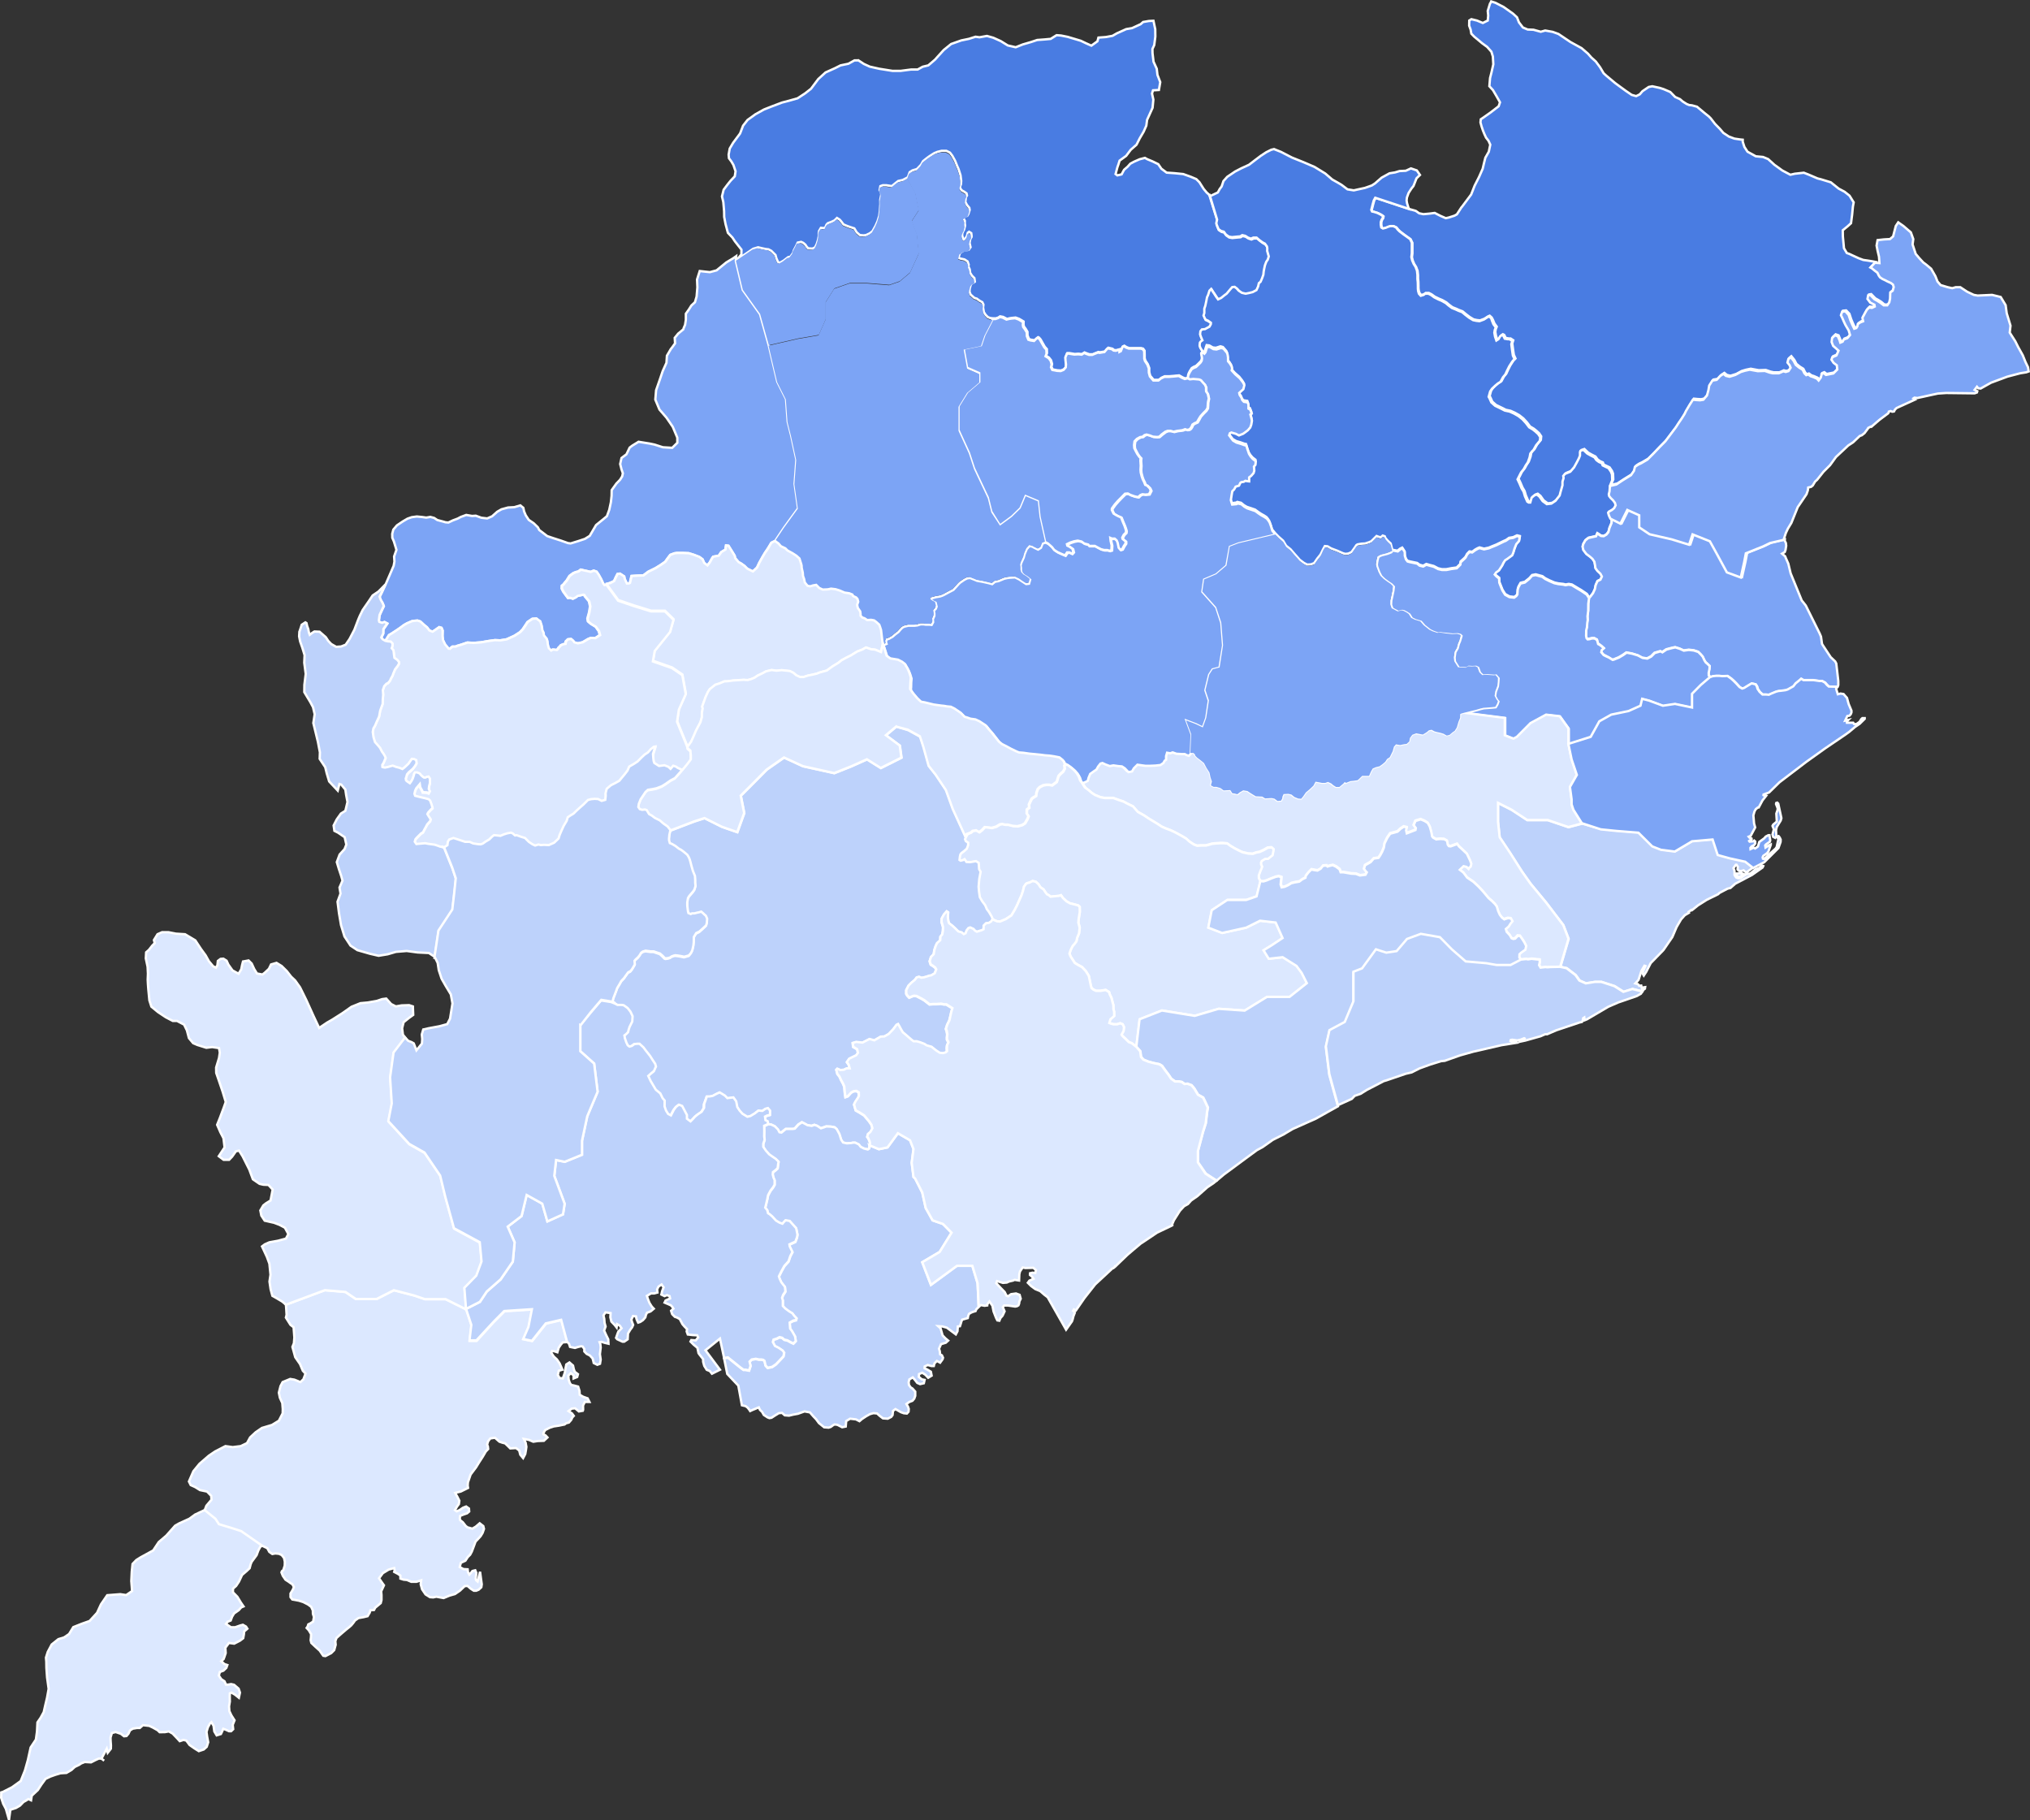 <svg xmlns="http://www.w3.org/2000/svg" width="605.03" height="542.394" viewBox="0 0 605.03 542.394">
  <rect x="0" y="0" width="605.03" height="542.394" fill="#333333" stroke="none"/>
  <g id="Group_2865" data-name="Group 2865" transform="translate(0.351 0.424)">
    <path id="Path_2410" data-name="Path 2410" d="M335.539,3.629l.3-.6,1.262.4,2.456,1.262,2.8,1.989,1.166,1.07.6,1.523,1.166,1.523,1.427.6,1.729.069,2.168.6,1.331-.37,2.223.4,1.729.631,3.553,2.387,3.32,1.825,1.893,1.633,1.029,1.166,1.331,1.194,1.262,1.7,1.07,1.8.8.727,2.593,2.168,1.358,1,1.866,1.358,1.756,1.194,1.331.37,1.07-.535.8-.933.933-.631.933-.631,1.07-.206,2.264.494,1.125.37,1.962.837,1.468,1.5,1.427.631.837.727,1.166.727.727.3.864.1,1.468.4,2.387,1.989,1.125.892.6.6,1.262,1.633,1.468,1.5,1.029,1.194,1.66,1.1,1.633.6,1.756.261.727.069v.631l.494,1.523.933,1.427,2.456,1.358,2.168.206,1.523.631,1.866,1.7,2.36,1.7,2.387,1.262,1.331-.3,2.689-.3,1.523.6,2.566,1.1,1.029.261,2.922.892,2.36,1.893,1.756.933,1.468,1.166,1.235,1.989-.233,1.262-.233,2.428-.329,2.524-1.029.933-1.427,1.166.027,1.825.329,3.526.837,1.427.727.261,2.73,1.262,1.427.535,1.427.206,1.262.206,1.07.206-1.358,1.427.4.206.837.7.837.631.4.837.4.535.727.494.8.37.7.37,1.029.466.631.494.206.727-.3,1.07-.727.535-.027.892-.027.933-.233,1.1-.6.892h-1.1l-.96-.8-.96-.6-.8-.439L449.1,90.244l-.631.1-.206,1.07.8,1.07,1.235.631.1.535-.837.4-.864-.1-.7.727-.6,1.07-.206.4-.466.837.206,1.07-.8.3-.8.535-.1.631-.329.535-.631.206-.6-1.262-.535-1.262L442.6,96.1l-.961-1-.96.1-.4,1.07.329.631.631,1.427.37.837.96,1.633.4,1.358-.768.933-1.07.4-.329.631-.7.3-.233-.727-.494-1.166-.864-.3-.864.837-.137,1.166.467,1.166.727.631.864.8-.631,1.427-1.235.535-.233.727.631.933.96.727.137,1.262-1.166,1.166-2.2.439-.7-.535-.631.261-.027.37-.206.727-.631.837-.494-.535-1.07-.466-.8-.261-.727-.535-.6.206-.535-.535-.535-1.07-1.029-.631-1.029-.837-.631-1.194-.892-1.1-.727.631-.233,1,.631.8.3.727-.631,1-.837.261-.727-.206-.631.3-.7.3h-1.7l-.933-.206-1.427-.494-2.1.069-2.387-.439-1.427.3-1.235.37-1.66.892-1.729.535-1.07-.261-.727-.6-.96.631-1.07,1.166-1.262.206-.96,1.5-.233,1.358-.439,1.592-1.07,1.194-.96.206-1.125-.069-1.029-.1-.96,1.5-1.125,1.893-.4.837-.864,1.427-.892,1.3-.837,1.3-1.358,1.8-1.756,2.332-1.8,1.825-1.893,1.989-1.633,1.633-1.866,1.1-.933.439-.933.631-.3,1.194-.864,1.3-1.029.631-1.358.837-1.962,1.3-1.962.466.563-1.358.137-.3-.069-1.729-.3-.8-.727-1.07-1.756-.837-.233-.631-.892-.4-.727-.535-.6-.837-1.07-.535-1.07-.6-1.166-1.1-.864.3-.137.37v1.07l-.329.8-.6,1.166-.837,1.523-1.125,1.3-1.564.631-.535.631.1.631-.329,1.07v1.07l-.631,2.2-.206.837L355.3,151.6l-1.235.837-1.358.165-1.235-.892-.96-1.358-.8-.631-.7.261-.837.7-.4,1.427h-.494l-.4-.261-.7-1.591-.4-1.358-.6-1-.6-1.427-.6-1.262.494-.96.535-1.07.8-1,.6-1.1.631-.933.535-1.5.206-1.1.535-.7.4-.37.8-1.427,1.125-1.358.1-1.07-.631-.933-.8-.727-.8-.631-1.07-.631-.96-1.262-1.07-1.166-1.235-.96-1.235-.7-1.331-.6-1.427-.3-1.235-.631-1.66-.8-1.125-1-.563-1.262-.233-.4.439-1.592.535-.8.933-.892.837-.7.8-.494.727-1.358.7-.837.535-1.166.631-1.262.837-1.3.3-.4.439-.4-.494-1.1-.233-1.591-.233-1.8.3-.933-.8-.535h-.494l-.96-.165-.439-.892-.4-.206-.535.4-.494.837-.631.4-.4-1.166-.206-1.166.137-.837.3-.727-.7-.96-.439-1.07-.37-.7-.6-.535-.494.206-1.07.7-1.331.494-.933-.1-.96-.206-1.166-.7-1.166-.892-.96-.8-1.07-.4-.8-.37-1.166-.466-1.07-.8-.727-.631-1.235-.7-.96-.4L319.02,91l-.96-.7-.8-.4h-.933l-.494.37-.837.261-.535-.631-.233-.8-.069-.7v-.7l-.027-1.194-.1-.933v-1l-.137-1.262-.439-1.166-.535-.837-.466-1.07-.233-1,.137-1.1V74.987l-.535-1.1-1.125-.8-.864-.631-1.166-.892-.535-.535-.494-.631-.837-.4h-.837l-.7.206-.7.3-.837.206-.494-.3-.137-.8v-.8l.233-.7.329-.494.1-.535-.329-.261-.4-.261-.6-.3-.467-.206-.96-.3-.535-.1-.233-.494.206-.8.233-.933.3-1.07.439-.8L311.46,64.9l1.893.535,1.029.727,1.262.261,1.8-.165,1.564-.206,1.633.837,1.66.727.933-.206,1.66-.535.727-.4,1.331-2.058.233-.261,2.689-3.595,1.029-2.62,1.331-2.621L333.3,52.9l.4-1.7.4-1.592,1.029-1.8.439-2.1-.535-1.166-.727-.933-.494-1.07-.439-1.07-.4-1.194-.329-1.194.1-.933.6-.4,2.264-1.592,2.456-1.893.4-1.166-1.029-1.825-1.07-1.825-1.07-1.166.206-2.428.439-1.729.535-2.36-.137-2.332-.439-1.427-1.262-1.427-1.468-1.07-2.387-1.989-.864-.892-.206-1.194-.439-1.194.027-1.523.631-.4,1.66.4,1.756.727,1.468-.727.137-1.5-.137-1.358L335.47,3.7Z" transform="translate(108.25 -3.025)" fill="#497ce2" stroke="#fff" stroke-width="0.7"/>
    <path id="Path_2412" data-name="Path 2412" d="M199.753,19.025l1.633,1.07,1.756.8,2.8.631,3.951.631h2.456l3.087-.4H217.4l1.523-.837,1.66-.4,1.989-1.7.96-1.07,1.633-1.8,2.223-1.8,3.032-1.07,2.264-.466,1.989-.631,1.166.165,2.223-.4,1.893.535,2.223,1,2.1,1.3,2.36.535,2.1-.837,2.5-.727,1.8-.6,2.223-.165,1.8-.165,1.756-1.1,1.331.1,1.989.4,3.9,1.166,1.523.727,1.633.727,1.8-1.3.3-1.1,2.223-.165,1.989-.37,1.262-.727,2.8-1.262,1.729-.3L283.9,8.227l.7-.631,1.729-.3,1.358-.069.535,2.524.027,2.2-.329,2.524-.535,1.166.027,1.262.3,2.524.96,2.1.206,1.825.837,2.168-.4,2.332-1.756.1-.3.96.4,1.825-.233,2.428-1.633,3.595-.233,1.729-.8,1.8L283.6,42.266l-.96,1.893-1.729,1.523-1.358,1.8-1.962,1.427-.329,1.07-.329.933-.535,1.989.535.4,1.262-.3.727-1.358,1.07-.933.8-.892,1.125-.6,1.66-.727,1.564-.4.727.4,1.523.631,1.729.837.933,1.358,1.564,1.166,2.36.165,2.593.261,2.223.8,1.66.7.933.933,1.262,1.989.892,1.07.7.631.233.535,2.264,7.176L306.5,67.8l.137.494.535,1.3.8.535.8.206.6.837.892.631.933.165,1.633-.165.837-.069.6-.37.892.206.837.535.892.3.7-.3h1.029l.837.727.96.7.7.37.6.837.1.535-.027.8.233.8.233.837-.3.933-.439.631-.4,1.07-.233,1.07-.137.727-.1,1-.4,1.1-.439,1-.494.4-.233,1-.494,1.07-1.125.6-1.07.261-1.029.206-1.125-.261-.933-.631-.631-.7-.6-.439-.7.069-.439.494-.7.837-.535.631-.727.535-.892.727-.933.439-.6-.837L306,88.8l-.494-.727-.439-.7-.494.494-.4,1.262-.329.727-.206,1.07-.3,1.427-.3.892v1.3l-.261.631.233.6.3.631.8.37.837.6-.028.439-.4.727-1.331.727-.933.1-.439.535-.1.96.3.837.4.933-.439.3-.3.37-.1.837.137.535.329.6.439.6-.3.069-.233.261.1.37.137.892-.1.727-.329.535-.631.631-.727.7-.7.3-.6.37-.535.837-.329.631-.206.6v.8l-.892.206-.727-.3-1.07-.6-1.729.165-1.235.1h-1.331l-.96.439-.8.631h-1.523l-1.029-1.194-.3-1.1-.027-.837.027-.4L286,109.563l-.727-1.1-.206-.7V106.7l-.027-1.166-.439-.6-.6-.165h-3.554l-.8-.3-.631-.4-.439.206-.494,1.262-.4.206V105.1l-1.125.3-.631-.069-.439-.37-1.235-.3-.439.4-.6.727-.494.069-.96.165-.466-.1-1.029.4-.7.3h-.96l-.837-.3-.631-.261-.727.494-1.029-.1-1.166.069-1.564-.261h-.631l-.494,1.166.027.933.137,1.1-.027.892-.631.727-.892.37-1.125-.069-1.358-.261-.4-.8.206-.837-.3-1.1-.631-.8-.892-.535.3-.8-.027-1.194-.631-.7-.631-1.1-.6-1.07-.466-.535-.261-.137-.4.3-.631.631-1.07-.165-.631-.206-.439-1.07-.027-1.1-.535-.892-.535-.727-.1-.6.027-.837-.727-.439-.631-.37-1.029-.37-1.029.1-.7.1-.837.206-1.166-.6-.892-.165-.4.3-.837.3H239.9l-.892-.1-.7-.3-.631-.631-.535-.837-.233-1.358.1-.892-.329-.7-.8-.439-.864-.631-.7-.206-1.125-1L232.86,88l.027-.8.329-1.262.4-.494.439-.165.4-.3-.137-1.07-.727-.727-.535-.837-.137-1.07-.4-.837.1-.535-.329-.96-.933-.6-1.235-.261-.535-.261.4-1.358.7-.494.494-.3,1.166-.165.329-.1.494-.7-.3-1.3.206-1.07.4-.7v-.4l-.1-.727-.631-.4-.4.3-.233.933-.494.8-.535.261-.4-1.07v-.7l.329-.8.233-.37.3-1.194-.1-.727.027-.7-.494-.892.8-.535.4-.069.329-.494.4-1.262-.1-.631-.7-.837-.494-.933.069-.535.1-.837.329-.535-.137-.631-.7-.494-.7-.37-.535-.727.069-.631.206-.494.069-1-.1-.837-.1-.837-.4-1.262-.206-.631-.4-.892-.6-1.5-.837-1.523-.7-.933-1.07-.535h-1.427l-1.235.3-.96.4-1.468.933-.727.535-1.125.892-.6,1.07-1.235,1.3-1.331.4-.837.535-.535,1.523-1.523.8-1.358.3-.933.727-.96.8-1.66-.261h-1.029l-.727.261-.233,1.194.4.631.1.727-.3,1.5.027,1.3-.137,1.989-.206,1.523-.494,1.592-.6,1.358-.6,1.07-.3.535-.8.631-1.125.535-.727.1-1.125-.1-.933-.8-.727-1.194-1.166-.37-1.029-.37-1.029-.439-.7-.933-.439-.494-.8-.494-.727.727-.933.439-1.07.4-.4.439-.4.933-.631.069-.631-.069-.535.933-.1.631v.933l-.206,1.07-.4,1.262-.494,1-.8.37-1.262-.1-.494-.535-.329-.535-.631-.535-.631-.3-1.029.206-.466,1-.7,1.331-.233.8-.8,1.1-.631.1-1.4,1.07-1.125.631-.535-.261-.494-1.166-.233-.892-1.262-1.262-.837-.439-.892-.1-1.358-.3-.837-.206-1.468.439-4.884,3.32,1.358-1.633.027-1.427-1.962-2.5-.727-1.1-1.358-1.427-.7-2.621-.4-2.1-.027-1.729-.233-2.689-.4-1.7.494-1.989,1.125-1.5.96-1.194,1.235-1.3.233-1.5L162.5,50.2l-.631-1.07-.7-.933-.1-1.07.329-1.825,1.029-1.729,2.058-2.758.892-2.332,1.331-1.7,2.36-1.7,2.566-1.427,2.264-.892,3.087-1.166,2.058-.535,2.566-.727,2.291-1.5,1.729-1.358,2.168-2.895,2.168-1.962,2.8-1.262,1.66-.837,2.36-.494,1.8-1h1.166Z" transform="translate(55.742 -1.463)" fill="#497ce2" stroke="#fff" stroke-width="0.7"/>
    <path id="Path_2414" data-name="Path 2414" d="M265.809,49.186l2.456-1.166.535-1,.6-.8.535-1.592,1.125-1.262,2.36-1.592,1.8-.933,1.166-.535,1.166-.535,1.4-1.07.7-.535,1.427-1.07,1.633-1.07,1.468-.727.8-.206,2.1.837,3.293,1.7,3.389,1.358,3.32,1.427,3.2,1.962,2.1,1.8,1.66.933,1.07.631,1.8,1.358,1.866.3,3.32-.727,2.058-.727.933-.6,1.989-1.729,2.36-1.3,1.633-.261,1.331-.4,1.893-.1,1.523-.7,1.756.6.933,1.358-1.029,1-.892,2.264-.631.8-.837,1.3-.494,1.358-.1.892.137.8.329,1.07.233.631-10.043-3.32-.439.8-.3,1.07-.233.933-.206.8.233.494.535.1.96.3.439.206.6.3.4.261.329.261-.1.535-.329.494-.233.7v.8l.137.8.494.3.837-.206.7-.3.7-.206h.837l.837.4.494.631.535.535,1.166.892.892.631,1.125.8.494,1.07v3.156l-.137,1.1.233,1,.467,1.07.535.837.439,1.166.137,1.262v1.262l.1.933.027,1.194v.7l.069.7.233.8.563.631.837-.261.494-.37h.933l.8.4.96.7,1.262.631.96.4,1.235.7.727.631,1.07.8,1.166.467.8.37,1.07.4.96.8,1.166.892,1.166.7.96.206.933.1,1.331-.494,1.07-.7.494-.206.6.535.233.727.439,1.07.7.933-.3.727-.137.837.206,1.166.4,1.166.631-.4.494-.837.535-.4.4.206.439.892.96.165h.494l.8.535-.3.933.233,1.8.233,1.592.494,1.1-.439.4-.3.4-.837,1.3-.631,1.262-.535,1.166-.7.837-.727,1.358-.8.494-.837.7-.933.892-.535.8-.439,1.592.233.4.562,1.262,1.125,1,1.66.8,1.235.631,1.427.3,1.331.6,1.235.7,1.235.96,1.07,1.166.96,1.262,1.07.631.8.631.8.727.631.933-.1,1.07-1.125,1.358-.8,1.427-.4.37-.535.7-.206,1.1-.535,1.5-.631.933-.6,1.1-.8,1-.535,1.07-.494.96.6,1.262.6,1.427.6,1,.4,1.358.7,1.592.4.261h.494l.4-1.427.837-.7.7-.261.8.631.96,1.358,1.235.892,1.358-.165,1.235-.837,1.235-1.591.206-.837.631-2.2v-1.07l.329-1.07-.1-.631.535-.631,1.564-.631,1.125-1.3.837-1.523.6-1.166.329-.8v-1.07l.137-.37.864-.3,1.166,1.1,1.07.6,1.07.535.6.837.727.535.892.4.233.631,1.756.837.727,1.07.3.8.069,1.729-.137.3-.535,1.358.3,1.5-.206.837.1.535.494.631.631.6.6.8.206.727-.439.837-.631.535-.96.535-.206.3.233.837.439.96-.027,1.262-.631,1.5-.329,1.262-.6.768-.8.466-.8-.069-.8-.535-.329-.206-.137.329-.206.535-.96.206-1.331.3-.892.7-.631,1.1-.206.727.233,1.07.892,1.166,1.07.8.727.631.6.892.206,1.166.1.727.6.837.892.837.439.837-.439.96-.892.439-.535,1.194-.233,1.194-.535,1.166-.8,1.07-.4.3-.7-1.07-1.729-1.166-1.07-.631-1.66-1-.933-.165-.933.165-.7-.165-1.468-.165-1.166-.261-1.468-.631-1.262-.631-.864-.631-1.989-.535-1.07.206-.837.933-1.331,1.07-1.262.3-.6,1.07-.233.727-.1,1.5-.329.466-.631.467-1.427-.165-1.262-.7-.8-1.262-.439-1.07-.494-1.262-.069-1.262-.8-.631-.494-.535.4-.6.864-.631.933-1.427.439-.892.439-.7.631-.4,1.468-1.07.3-.7.4-1.3.535-1.358.8-.892.233-1.3-.837-.206-1.125.535-1.235.206-.892.631-.7.3-1.235.6-.96.466-1.564.631-.7.3-1.4.3-.631-.165-.727-.206-.631.261-.7.4-.837.631-.837-.1-.7.727-.466.864-.439.467-1.029.933-.1.727-1.07,1.07-1.523.206-1.564.3h-1.331l-1.125-.261-1.331-.7-1.166-.3-1.029-.3-.933.535-1.07-.3-.727-.535-.8-.165-1.262-.261-.8-.206-.494-.631-.329-1.07-.069-1.166-.7-1.07-.6.3-.8.631-1.564-.3-.233-.96-.233-.892-.933-.892-.631-.727-.206-.535-.6-.206-.6.535-.7-.206-.535-.206-.631.631-.933.933-.7.3-1.125.37-1.166.069-1.125.206-.329.206-.494.727-.96,1.358-.96.439-.892.1-.727-.206-1.633-.727-1.866-.7-1.07-.631-.8-.069-.494.892-.8,1.633-.96,1.194-.933,1.358-.961.37-1.125.069-.96-.494-1.262-.933-.727-.837-.837-.933-1.166-1.358-1.331-1.07-.892-1.5-1.331-1.166-1.029-1.07-.96-1.166-.4-1.358-.4-1.1-.4-.631-.439-.535-.7-.466-.96-.535-.8-.535-.96-.7-1.07-.37-.8-.261-.6-.206-.8-.466-.892-.727-1.125-.261-.3.206-.631.069-.7.069-.4-1.3.233-1.5.206-1.166.535-.535.233-.4.233-.439,1-.3.4-.837.3-.206.7-.1.494-.3.494.1.631.069v-1.194l.6-.439.8-.837.137-.727-.1-1.194.494-.535.069-1.07-.892-.7-.631-.727-.494-.8-.4-1.166-.4-1.3-.535-.1-1.125-.4-1.262-.37-1.029-.6-.631-.837-.535-.727.233-.631.439-.206.7.206.6.165.96.494,1.235-.494.7-.494.7-.535.727-.837.3-.837.206-1.194-.233-1-.233-.837.4-.261-.439-1.194-.494-.3-.069-1.166-.233-.7-.494-.069-.631-.1-.494-.535-.233-.7-.535-.8-.137-.6.535-.494.7-.631.329-1.194-.4-.7-.206-.3-.837-1.07-1.331-1.166-1.07-1.166.137-.535-.137-.631-.494-.837-.6-.727V96.7l-.137-.892-.206-.535-1.029-1.194-.727-.206-1.358.439-.933-.1-1.029-.6-.8-.1-.206.6-.329,1.07-.329.4-.329-.261-.439-.6-.329-.6-.137-.535.1-.837.3-.37.439-.3-.4-.933-.3-.837.1-.933.439-.535.933-.1,1.331-.727.4-.727.027-.439-.837-.6-.8-.37-.3-.631-.261-.563.233-.727v-1.3l.3-.892.3-1.427.206-1.07.329-.727.4-1.262.494-.494.439.7.494.727.535.837.6.837.933-.439.892-.727.727-.535.535-.631.7-.837.439-.494.7-.069.6.439.631.7.933.631,1.125.261,1.029-.206,1.07-.261,1.125-.6.494-1.07.233-1,.494-.4.439-1,.4-1.1.1-1,.137-.727.233-1.07.4-1.07.439-.631.3-.96-.233-.837-.233-.8.027-.8-.1-.535-.6-.837-.7-.37-.96-.7-.837-.727H278.83l-.7.3-.864-.3-.837-.535-.892-.206-.6.37-.837.069-1.633.165-.933-.165-.892-.631-.6-.837-.8-.206-.768-.535-.535-1.3-.137-.494.233-1.07-2.127-7.052Z" transform="translate(94.357 8.905)" fill="#497ce2" stroke="#fff" stroke-width="0.7"/>
    <path id="Path_2416" data-name="Path 2416" d="M354.712,116l2.991,1.468,2.058-4.089,3.554,1.591v3.595l3.087,2.058,6.613,1.523,5.159,1.592,1.029-3.087,5.159,2.058,1.99,3.595,3.087,5.68,4.13,1.523,1.029-4.624.494-2.593,5.159-2.058,2.058-1,4.02-.96-.027.439.329.631.1.837-.206,1.262-.233.631-.8.466.933.8.206.535.727,1.633.7,2.895,3.32,8.109.494.6.7.892,4.13,8.314.4.933.3,2.168.329.535,2.264,3.43,1.331,1.262.329.631.6,5.186v1.262l-.206.535-2.5-.069-.535-.467-.631-.727-.865-.466h-.8l-1.8-.261h-2.991l-.631-.4-.4.37-1.235,1-.7.892-1.66.933-.631.206-1.262.165-.933.1-.727.206-1.523.631-.535.261-.837-.069H399.8l-.892-.8-.6-.892-.206-.727-.4-.631-1.166-.261-1.07.631-1.125.7-.6.206-.8-.439-1.07-1.166-.727-.727-.7-.631-1.125-.8-1.468.069-.96-.1h-.96l-.933.1-.892.3-.233-.4-.233-.206-.069-.8.233-1.1.069-.933-.727-.7-.439-.37-.4-.631-.494-1.07-.535-.631-.8-.8-1.331-.439-1.468-.165-1.523.206-1.166-.535-1.4-.439-.96.206-1.66.439-1.235.837-.563-.3-1.7.494-1.07,1.07-1.166.6-1.427-.206-1.358-.727-1.756-.535-1.633-.3-1.029.727-1.235.727-1.564.631-.329.069-1.125-.7-.8-.439-.727-.37-.7-.837.137-.631.631-.535-.7-.631-.6-.439-.4-.206-.233-.837-.1-.4-.8-.439h-.7l-.7.206-.6.069-.329-.37-.137-.7.027-.892v-.631l.233-1,.1-1.3.137-.892-.027-1.1.206-1.592.028-2.168.233-1.633.4-.3.8-1.07.535-1.166.233-1.194.535-1.194.892-.439.439-.933-.439-.837-.892-.837-.6-.837-.1-.727-.206-1.166-.6-.892-.727-.631-1.07-.8-.892-1.166-.233-1,.206-.8.631-1.1.892-.7,1.331-.3.96-.206.206-.535.137-.3.329.206.8.535.8.069.8-.466.6-.727.329-1.262.631-1.5v-1.427Z" transform="translate(125.285 38.026)" fill="#7ca4f5" stroke="#fff" stroke-width="0.7"/>
    <path id="Path_2418" data-name="Path 2418" d="M352.081,129.59l1.962-.466,1.962-1.3,1.358-.837,1.029-.631.892-1.3.3-1.194.933-.631.933-.439,1.866-1.1,1.633-1.633,1.893-1.989,1.8-1.825,1.756-2.332,1.358-1.8.837-1.3.892-1.3.892-1.427.4-.837,1.125-1.893.96-1.5,1.029.1,1.125.069.96-.165,1.07-1.262.439-1.592.233-1.358.96-1.5,1.262-.206,1.07-1.166.96-.631.727.6,1.07.261,1.729-.535,1.66-.892,1.235-.37,1.427-.3,2.387.439,2.1-.069,1.427.494.933.206h1.8l.7-.3.631-.3.727.206.837-.261.631-1-.3-.727-.631-.8.233-1,.727-.631.864,1.1.631,1.194,1.029.837,1.029.631.535,1.07.535.535.6-.206.727.535.8.261,1.07.466.494.535.631-.837.206-.727.027-.37.631-.261.7.535,2.2-.439,1.166-1.166-.137-1.262-.961-.727-.631-.933.233-.727,1.235-.535.631-1.427-.864-.8-.727-.631-.466-1.166.137-1.166.864-.837.864.3.494,1.166.233.727.7-.3.329-.631,1.07-.4.8-.933-.4-1.358-.96-1.633-.4-.837L421.3,79.32l-.329-.631.37-1.07.96-.1.96,1.07.535,1.592.535,1.262.6,1.262.631-.206.329-.535.1-.631.8-.535.8-.3-.206-1.07.467-.837.206-.4.6-1.07.7-.727.864.1.837-.4-.1-.535-1.235-.631-.837-1.1.206-1.07.631-.1,1.235,1.262.8.439.96.6,1,.768h1.07l.6-.892.233-1.1.027-.933.028-.892.727-.535.3-1.07-.206-.727-.631-.494-1.029-.466-.7-.37-.8-.37-.727-.494-.37-.535-.4-.837-.837-.631-.837-.7-.4-.206,1.358-1.427,1.331.1-.137-1.893-.4-1.7L431.6,57.93l.3-1.633,1.893-.206,1.8-.1.933-.8.8-3.087.727-1.1,1.564,1.1,2.2,1.893L442.537,56l-.206,1.592.933,2.826,1.07,1.262,1.166,1.262.933.7,1.427,1.194,1.262,2.2.631,1.592.933,1.07,2.1.631,1.358.3,1.07-.3h1.331l2.058,1.358,1.962.933,1.166.206,2.1-.1,2.2-.1,2.566.631,1.468,2.428.329,2.428,1.125,3.691-.233,2.058,1.66,2.593.864,1.729,1.358,2.428L476,92.669l.727,1.5.206,1.262-.727.261-1.633.261-.439.1-3.553.933L465.7,98.8l-3.087,1.729-.7-.069-.4-.466-.7.933.8.4-.1.37-.7.261-8.479-.1-2.456.165-1.235.261-4.884,1.07-.864-.1-.3.206.467.37-5.488,2.5-.467.439-.329.6-.535.069-.439-.206-.535.165v.069l-.206.439-2.621,1.962-2.387,2.058-.137-.069-.8.4v.069l-1.125,1.5-.8.631-.6.206-1.989,1.893-1.427.933-3.691,3.457-1.756,2.428-1.166,1.166-.8.8-1.893,2.387-.6.535-.7,1.166-.494.4-.4.1-.466.1-.1.837-.4,1.166-2.621,3.855-1.893,4.692-1.029,1.7-.6,1.262-.7,2.1-4.02.933-2.058,1-5.159,2.058-.494,2.593-1.029,4.624-4.13-1.523-3.087-5.68-1.989-3.595-5.159-2.058-1.029,3.087-5.159-1.592-6.613-1.523-3.087-2.058V138.3l-3.553-1.592L355.25,140.8l-2.991-1.5-.439-.933-.233-.837.206-.3.96-.535.631-.535.439-.837-.206-.727-.6-.8-.631-.6-.494-.631-.1-.535L352,131.2l.137-1.66Z" transform="translate(127.353 14.827)" fill="#7ca4f5" stroke="#fff" stroke-width="0.7"/>
    <path id="Path_2420" data-name="Path 2420" d="M399.378,199.118l-.4-.206-.3-.4.1-.37,1.564-.069.535.206-.933.727-.562.1Zm4.349-2.8-1.756,1.3-.494.1-.631-.535-.631.206h-.631l-.3-.206-.233-.3.1-.727-.4-.631h-.206l-.7,1,.3.837v1.194l.233.4.329.4.631.206.631-.1,1.66-1.1,1.262-.261,1.564-1.262,1.029-.37.837-.727.4.165-.206.439L403.59,198.4l-.233.165-4.994,2.621-1.427,1.262-.864.206-2.387,1.262-.439.4-3.32,1.633-2.689,1.7-1.564,1.262-.233.165-.137-.1-.837.6.1.261-1.235.727-1.125,1.262-1.331,2.291-1.262,2.964-2.593,3.787-.233.261-3.622,3.718-1.331,2.593-.727,1.1-.233-.4-.068-.631.8-1.8-.3-.1-.892,1.523-.864,2.689-.96,1.07.727.206.329.3.1.206.6-.069.233,1,.439-.466.494-.069-.069.466-.494.37-.206.439-2.922-.727-2.689.837-2.689-1.7-3.9-1.262H356.64l-2.73.439-1.893-.837-1.166-1.633-2.689-2.058-1.893-.4,2.456-8.314-1.564-4.089-5.09-6.682-4.651-5.625-2.566-3.622L331.258,192l-3.087-4.624-.494-4.624v-5.625l4.061,2.058,4.651,3.06h6.119l6.188,2.1,4.061-1.07,5.653,1.592,4.582.466,6.654.535,4.13,4.089,2.566,1,4.13.535,5.09-3.06,6.188-.535,1.523,4.624,3.622,1,4.582,1,2.264,1.825Z" transform="translate(118.459 61.741)" fill="#bdd2fb" stroke="#fff" stroke-width="0.7"/>
    <path id="Path_2422" data-name="Path 2422" d="M306.026,123.43l1.564.3.768-.631.6-.3.7,1.07.027,1.166.329,1.07.494.631.8.206,1.262.261.8.165.727.6,1.07.261.933-.535,1.029.3,1.166.3,1.331.7,1.125.261h1.331l1.564-.3,1.523-.206,1.07-1.07.1-.727,1.029-.933.439-.466.439-.892.7-.727.837.1.837-.631.7-.4.631-.261.727.206.631.165,1.4-.3.7-.3,1.564-.631.96-.466,1.235-.6.7-.3.892-.631,1.235-.206,1.125-.535.837.206-.233,1.3-.8.892-.535,1.358-.4,1.3-.3.7-1.468,1.07-.631.4-.466.7-.439.892-.933,1.427-.864.631-.4.6.494.535.8.631.069,1.262.494,1.262.439,1.07.8,1.262,1.262.7,1.427.165.631-.466.329-.467.1-1.468.233-.727.6-1.07,1.262-.3,1.331-1.07.837-.96,1.07-.206,1.989.535.864.631,1.262.631,1.468.631,1.166.261,1.468.165.7.165.933-.165.933.165,1.66,1,1.07.631,1.729,1.166.7,1.07-.233,1.633-.027,2.168-.206,1.591.069,1.1-.137.892-.1,1.3-.233,1v.631l-.027.892.137.7.329.37.6-.069.7-.206h.7l.8.439.1.4.233.837.4.206.6.439.7.631-.631.535-.137.631.7.837.727.37.837.37,1.125.7.329-.069,1.564-.631,1.235-.727,1.029-.727,1.633.3,1.756.535,1.358.727,1.427.206,1.166-.6,1.07-1.07,1.729-.494.535.3,1.235-.837,1.66-.439.96-.206,1.358.439,1.166.535,1.523-.206,1.468.165,1.331.439.8.8.535.631.494,1.07.4.631.439.37.727.7-.069.933-.233,1.1.027.8.233.206.233.4L398,163.657l-2.593,2.62v4.089l-5.09-1.07-3.553.535-4.13-1.523-2.058-.535-.494,2.058-3.595,1.592-5.159,1.07-3.553,1.989-2.593,4.624-6.613,2.1v-4.624l-2.593-3.622-4.061-.494-4.651,2.524-4.061,4.089-1.029.535-2.566-1v-5.186L327.607,171.9l1.866-.466,1.633-.4,1.262-.37.892-.206,1.331-.1,1.262-.1.933-.1.494-.837.3-.837-.4-.466-.6-1.1.206-1.358.631-1.633.137-1.262.069-1.1-.727-.837-.494.069-.96-.069-1.331-.1-1.166.1-.864-.837-.535-1.468-.631-.3-1.125.069-1.029-.069-.7.439-1.029-.069-1.262-.069-1.166-1.866-.1-1.166.233-1.633.7-1.194.3-1.194.4-.933.439-1.5-.3-.3-.8-.206-1.523.069-1.866-.206-1.1-.1-.7-.1-.727.1-1.468-.535-.933-.466-1.633-1.3-1.029-1.194-1.633-.467-1.07-.535-.727-1.166-.8-.535-.837-.439-.535-.1-1.125.3-1.8-.96-.4-1.166.069-1.262.233-1,.4-1.935.137-1.166-.7-.727-.96-.631-1.125-.837-.96-.933-.6-1.166-.631-1.7-.1-.631.1-.7.137-.727.206-.8.439-.3.6-.261,1.029-.261.631-.165.7-.261.494-.206.4-.563Z" transform="translate(108.663 40.168)" fill="#7ca4f5" stroke="#fff" stroke-width="0.7"/>
    <path id="Path_2424" data-name="Path 2424" d="M351.345,157.529l12.005,1.523v5.186l2.566,1,1.029-.535,4.061-4.089,4.651-2.525,4.061.467,2.593,3.622V166.8l.961,4.624,1.564,4.624-2.058,3.595.494,3.691v1.5l.535,1.592,2.566,4.089-4.061,1.07-6.147-2.1h-6.119l-4.651-3.06-4.061-2.058v5.625l.494,4.624,3.087,4.624,3.554,5.625,2.565,3.622,4.651,5.625,5.09,6.682,1.564,4.089-2.456,8.314-2.895.069-.96.069-.494-.069-1.468.165-.439-.727.206-1-.068-.7-.961-.069-1.427-.165-1.029.165-.6-.1L368.18,231l-.6-.727.027-.933.4-.4.6-.439.8-.535.233-1.1-.494-1-.494-.8-.8-1.166-.7-.069-.494.535-.3.3-.535.1-.535-.206-.535-.933-.933-1-.233-.837.837-.7.6-.933.535-.631-.466-.837-.837-.1-.7.206-.439.165-.7-.535-.631-.837-.494-1.1-.4-1.358-.535-.727-.892-.892-1.029-.892-1.66-1.989-1.331-1.427-1.523-1.427-1.866-1.262-1.125-1.468-1.07-.837,1.07-1.07.933.206.631.6.206-.37.4-.3.206-.837-.4-1.07-.4-.837-.535-1.1-1.564-1.5-.8-.727-.494-.7-1.962.7-.535-.069-.329-.439-.233-1.166-.837-.466-1.125-.069-.892.069-.329.069-.961-.535-.3-.37-.233-1.3-.439-1.633-.6-1.07-.96-.6-1.125-.467-1.564.467-.535,1.262.631.837-.1.6-2.593,1-.206-.96.206-.837-.892-.206-.96.631-.892.837-1.029.3-1.166.3-.892,1.3-.768,1.633-.206,1.262L326.8,198.8l-.6,1.1-.494.727-1.427.206-.933,1.07-1.66.933-.3,1.07.535.727.3.3-.4.727-1.592.233-1.166-.494-1.427-.069-2.264-.4h-.892l-.329-.892-1.07-.8-.96-.439-.933.206-.6.206-.329-.3-1.029.069-.727.892-.933.535-.7-.1-1.125-.206-.837.837-.837,1.07-.027.535-.933.466-.933.7-1.235.206-1.125.261-.96.6-1.029.466-.892.165-.3-.837.137-1.468.027-.7-.837-.261-.837.165-1.262.494-1.523.631-.892.261-.933-.069-.494-.837-.069-.837.233-.631.329-.892.233-.467.206-.631-.3-.631-.027-.6.206-.494,1.029-.631h.837l1.358-1.07.233-1.1.1-.7-.6-.535-1.125.1-1.235.7-1.166.535-1.029.206-1.029.37-1.331-.069-1.66-.37-.494-.206-.8-.4-1.07-.535-1.331-.8-.96-.7-1.166-.1h-.837l-1.564.1-.933.1-1.029.3-.837.206h-1.358l-1.262.069-.96-.37-1.262-.837-1.07-.933-1.235-.727-1.962-1.07-1.331-.631-1.427-.535-1.235-.535-1.427-.933-1.166-.7-1.468-.892-1.235-.837-1.893-1.07-1.427-1.633-1.66-.8-1.166-.631-1.331-.439-1.729-.631h-2.566l-1.166-.206-1.729-.7-.96-.631-.8-.7-1.262-.96-.933-1.468.96-.439.535-.3.206-.837.494-1.194,1.235-.837.631-.467.494-.892.7-.892.6-.165.933.439,1.262.467,1.07-.206,1.358.206,1.125.1.837.535,1.125,1.166,1.07-.206.535-.933,1.07-1.07,1.125.165,1.235.165H257.2l1.564-.069.631-.069.892-.1.892-.631.329-.631.439-.3v-1.1l.3-1,.96.165.7-.261,1.125.4,1.66.1h.837l.535.3.7.206.933-.6h.864l.494.466.069.3.6.631.8.6,1.235,1,.329.631.494.837.837,1.358.329,1.5.4,1.166-.3,1.166.768.439h.8l1.262.37.933.7,1.989-.1.6.96.7.1.8.206.727-.631.96-.535,1.235.206.96.631,1.523.933,1.962.1.837.535,1.962-.1.8.165.96.7,1.029-.1.329-.6.1-.631.329-.727,1.358-.069.933.206.892.727,1.125.467.892.069.6-.727.8-1.166,1.125-.933,1.125-1.07.631-1.194.933.165,1.029.206h.933l.8-.3.96.439.631.535.837.535h.96l.535-.439.631-.535.494-.535.3.3,1.358-.535.96-.1,1.166-.165.535-.466.837-.837h2.058l.6-1.358.494-.837.96-.4,1.07-.261.837-.6.865-.727.535-.837.8-.535.892-1.8.137-.535.233-.8.6-.7,1.235.206,1.235-.261.7-.069.768-.727.206-1.07.7-.933,1.166-.439,1.029.206.933.165.837-.467.439-.3.535-.467.8-.165.892.439.8.206.96.206.96.3.933.467.837-.165.933-.8.6-.4.631-1,.494-1.7.494-1.194.027-1.1.329-.165,1.07-.165Z" transform="translate(84.789 54.446)" fill="#dce8ff" stroke="#fff" stroke-width="0.7"/>
    <path id="Path_2426" data-name="Path 2426" d="M404.6,197.786l-.6-.3-.206-.727.4-1.523-.4-1,.206-.4,1.07-.892-.137-2.387.233-.7.137-.37.027-.535-.494-1.262.069-.3.3-.1.3.3.933,4.322-.206.727-1.166,1.893-.233.96.1,1.8Zm-57.583-4.294-2.566-4.089-.535-1.591v-1.5l-.494-3.691,2.058-3.595-1.564-4.624-.96-4.624,6.654-2.1,2.565-4.624,3.554-1.989,5.159-1.07,3.554-1.592.494-2.058,2.058.535,4.13,1.523,3.595-.535,5.09,1.07v-4.089l2.593-2.621,2.73-2.332.892-.3.933-.1h.96l.96.1,1.468-.069,1.125.8.7.631.727.727,1.07,1.166.8.439.6-.206,1.125-.7,1.07-.631,1.166.261.4.631.206.727.6.892.864.8h1.07l.837.069.535-.261,1.523-.631.727-.206.933-.1,1.262-.165.631-.206,1.66-.933.7-.892,1.235-1,.4-.37.7.4h2.922l1.8.261h.8l.864.466.631.727.535.466,2.5.069-.3.6.494,1.633.8-.206.439.069.466.069,1.029,1.166.494,1.8.837,1.989v.535l-.206.535-.4.439-.631.1-.631,1.358.933-.206-.467.466.027.165.027.206h1.866l.233.37.3.069.535-.1.837-.6.494-.8.329-.3h.7v.206l-1.523,1.5-1.331.892-1.8,1.523-1.166.837-6.023,4.089-5.584,3.993-1.523,1.166-6.421,4.884-3.128,3.06-1.633.6-.027.206.206.1.563.1-1.07,1.358-1.125,2.1h-.233l-.631.494-.4.7-.329,1.166.206,2.428.329,1.166-1.331,2.5-.6.261.206.261.631.261.027.206-.727.535.137.206,1.166-.1.206-.206.3.261v.6l-.329.466-.7.37-.4.466.027.37.933-.439.439.261.837-.6.4-1.358,1.468-1.07.466-.535.768-.4h.329l.233,1.5-.1.439-1.166.8-.233.3.1.631,1.125-.7.439-.206v.1l-.7,1.989-.4.494-1.125.8-.206.466.1.4.329.069,3.43-3.087.329-.467.494-2.264-.233-.7-.1-.206.4-.1.329.4.3.631-.027.727-.631,1.8-4.226,4.226-3.32,1.729-2.36-1.866-4.582-1-3.622-1-1.523-4.624-6.119.535-5.159,3.06-4.13-.535-2.566-1-4.13-4.089-6.654-.535-4.583-.467-5.515-1.8Z" transform="translate(124.143 51.466)" fill="#7ca4f5" stroke="#fff" stroke-width="0.7"/>
    <path id="Path_2428" data-name="Path 2428" d="M285.79,199.17l.233-5.625-1.523-4.089,2.8,1.07,2.058,1,1.029-2.854.768-5.186-1.029-3.087,1.125-4.624,1.029-1.592,2.058-.535,1.07-6.613-.535-6.75-1.523-4.624-4.13-4.624.535-3.622,3.595-1.523,3.06-2.621,1.029-5.625,2.593-1,11-2.621-.96-1.166-.4-1.358-.4-1.1-.4-.631-.439-.535-.7-.467-.96-.535-.8-.535-.96-.7-1.07-.37-.8-.261-.6-.206-.8-.466-.892-.727-1.125-.261-.3.206-.631.069-.7.069-.4-1.3.233-1.5.206-1.166.535-.535.233-.4.233-.439,1-.3.4-.837.3-.206.7-.1.494-.3.494.1.631.069v-1.194l.6-.439.727-.837.206-.727-.1-1.194.439-.535.1-1.07-.892-.7-.631-.727-.494-.8-.4-1.166-.4-1.3-.535-.1-1.125-.4-1.262-.37-1.029-.6-.631-.837-.535-.727.233-.631.439-.206.7.206.6.165.961.494,1.235-.494.7-.494.7-.535.727-.837.3-.837.206-1.194-.233-1-.233-.837.4-.261-.439-1.194-.535-.3V95.3l-.233-.7-.494-.069-.631-.1-.494-.535-.233-.7-.535-.8-.137-.6.535-.494.7-.631.3-1.194-.329-.7-.206-.3-.837-1.07-1.331-1.166-1.07-1.166.137-.535-.137-.631-.494-.837-.6-.727V81.218l-.137-.892-.206-.535L295.517,78.6l-.727-.206-1.358.439-.933-.1-1.029-.6-.8-.1-.206.6-.329,1.07-.329.4-.329-.261-.37.1-.233.261.1.37.137.892-.1.727-.329.535-.631.631-.727.7-.7.3-.6.37-.535.837-.329.631-.206.6-.027.494v.3l-.837.206.837-.206.631.3,1.029-.1.892.069.837.069.535.206.727.837.494.535.329.727v.8l.027.466.494.727.3,1.358-.233,1.07-.027.837-.069.933-.439.7-.837.837-.837.933-.4.768-.535.933-.837.37-.535.37-.206.535-.4.631-.4.3-.6.1-.563-.206-.8.3-.7.1-.864.1-1.07.261-.892-.261h-.892l-.7.261-1.07.8-.8.7-.631.069-1.166-.1-.96-.37-.96-.261-.6.165-.6.494-.727.1-.96.535-.7.727-.137,1.1.069.933.4.8.494.933.6.837.4.4-.069.727.1,1.5L271,114.791l.069.837.3,1.166.3.837.4.8.329.837.535.206.8.8.329.727-.535,1.07-1.125.1-.837-.1-.631.261-.631.6-1.125-.206-1.235-.439-.727-.4-.837.069-1.125,1.1-1.029,1.07-.933,1.07-.837,1.166-.027.439.535,1.07.892.535.6.3.727.3.494,1.262.535,1.262.329.96.137.535-.069.535-.631.631-.439.837.1.4.892.727v.6l-.535.8-.494.933-.494.165-.535-.6-.3-1.468-.3-.727-.6-.535h-.8l-.494-.206.1.933.3,1.3-.069,1.427-.535.165-.727-.206h-.933l-.933-.261-1.029-.535-.8-.439h-1.66l-.3-.4-1.166-.3-.837-.6-1.125-.261-1.125.206-1.125.37-.96.466.1.439.727.37.837.6.233.96-.439.466-.727-.37h-.7l-.6.892-1.166-.494-1.029-.466-1.07-.7-.6-.8-.439-.4-.8-.7-.96-.4-.837.3-.494,1.262-.837.535-1.029-.494-.7-.4-.837-.165-.837.933-.6,1.427-.3,1.1-.727,1.592-.206.727.1.727v.837l.233.727.6.631,1.029.631.892.727-.329,1.166-.837.1-1.125-.727-.933-.631-1.262-.631-1.564.1-.8.1-.892.206-1.66.7-1.07.206-.837.7-1.07-.3-1.8-.4-1.66-.3-.7-.3-1.358-.535-.837.1-.864.439-1.235.837-.4.37-1.633,1.8-1.523.8-1.166.631-.535.261-.727.261-1.235.206-1.427.4-.1.439.7.535.7.3.3,1.166-.233.631-.439.439-.137.261.137.7v.727l-.439,1,.069.892-.439.8-.535-.069h-1.125l-.727-.1h-.892l-.96.3-.837.1h-1.893l-1.235.3-.535.3-.535.535-.6.727-.96.727-.837.727-1.07.6-.6.165-.233.439v.535l.137.37-.892.37,1.125,3.526,1.125.8,1.235.206,1.029.165,1.235.631.892.7.233.535.233.3.439.837.4,1,.4,1.3-.1,1.194-.027,1.3-.069.933.7,1.07,1.4,1.633,1.166,1.1,1.166.206,2.593.631,1.125.165,1.235.165.727.069.933.165,1.125.1,1.07.535,1.866,1.262,1.125,1.194.8.206,1.029.37,1.468.206,1.166.535.933.631,1.029.631.837,1.07.837.933,1.166,1.5,1.07,1.358.933.727,1.262.631,1.331.727,1.729.837.727.3,1.331.1,1.8.261,1.729.165,1.66.165,1.235.165,1.4.1,1.358.206,1.523.3.933.727.329.535.4.892-.233.3.233-.3.6-.165.7.466.6.467.837.727.727.837.4.631.329.631.3.933.439.631.96,1.468-.96-1.468,1.029-.439.535-.3.206-.837.494-1.194,1.166-.837.7-.466.494-.892.7-.892.6-.165.933.439,1.262.467,1.07-.206,1.4.206,1.125.1.837.535,1.125,1.166,1.07-.206.535-.933,1.07-1.07,1.125.165,1.235.165h1.427l1.564-.069.631-.069.892-.1.892-.631.329-.631.439-.3v-1.1l.3-1,.96.165.7-.261,1.125.4,1.66.1h.837l.535.3.7.206.562-.6Z" transform="translate(68.792 24.879)" fill="#7ca4f5" stroke="#fff" stroke-width="0.7"/>
    <path id="Path_2430" data-name="Path 2430" d="M264.891,176.3l1.029-2.854.8-5.186-1.029-3.087,1.125-4.624,1.029-1.592,2.058-.535,1.029-6.613-.535-6.75-1.523-4.624-4.13-4.624.535-3.622,3.595-1.523,3.087-2.621.96-5.625,2.593-1,11-2.621,1.029,1.07,1.331,1.166.892,1.5,1.331,1.07,1.166,1.358.837.933.727.837,1.262.933.96.494,1.125-.069.96-.37.933-1.358.96-1.194.727-1.633.535-.892.8.069,1.07.631,1.866.7,1.633.727.727.206.892-.1.96-.439.96-1.358.494-.727.329-.206,1.125-.206,1.166-.069,1.125-.37.7-.3.933-.933.631-.631.535.206.7.261.6-.6.6.206.206.535.631.727.933.892.233.892.233.96-.535.206-.494.206-.7.261-.631.165-1.029.261-.6.261-.439.3-.206.8-.137.727-.1.7.1.631.631,1.7.6,1.166.96.933,1.125.837.96.631.7.727-.137,1.166-.4,1.962-.233,1-.027,1.262.4,1.166,1.8.933,1.125-.3.535.1.837.439.8.535.727,1.166,1.07.535,1.633.466,1.029,1.194,1.633,1.3.933.467,1.5.494.727-.1.7.1,1.07.165,1.866.206,1.523-.069.8.206.3.3-.439,1.5-.4.933-.3,1.194-.7,1.194-.233,1.633.1,1.166,1.166,1.825,1.262.069,1.029.069.7-.439,1.029.069,1.125-.069.631.3.563,1.5.864.837,1.166-.1,1.331.1.96.069.494-.069.727.837-.027,1.1-.137,1.262-.631,1.633-.206,1.358.6,1.1.4.494-.3.837-.494.837-.933.1-1.262.1-1.331.1-.892.206-1.262.37-1.633.4-1.866.467-.933.261-.329.165-.027,1.1-.494,1.194-.494,1.7-.631,1-.6.4-.933.8-.837.206-.933-.535-.961-.3-.96-.206-.768-.206L333.08,177l-.8.165-.535.466-.439.3-.837.494-.933-.165-1.029-.206-1.166.439-.7.933-.206,1.07-.8.727-.7.069-1.235.261-1.235-.206-.6.7-.233.8-.137.535-.892,1.8-.8.535-.535.837-.864.727-.837.6-1.07.261-.96.4-.494.837-.6,1.358H312.39l-.837.837-.535.466-1.166.165-.96.1-1.358.535-.3-.3-.494.535-.631.535-.535.439h-.96l-.837-.535-.631-.535-.96-.439-.8.3h-.933l-1.029-.206-.933-.165-.631,1.194-1.125,1.07-1.125.933-.8,1.166-.6.727-.892-.069-1.125-.466-.892-.727-.933-.206-1.4.069-.329.727-.1.631-.329.6-1.029.1-.961-.7-.8-.165-1.962.1-.837-.535-1.962-.1-1.523-.933-.96-.631-1.235-.206-.96.535-.8.631-.8-.206-.7-.1-.6-.933-1.989.1-.933-.7-1.262-.37h-.8l-.8-.439.3-1.166-.4-1.166-.329-1.5L266,188.37l-.439-.837-.329-.631-1.235-1-.8-.6-.6-.631-.027-.3-.494-.467h-.892l.233-5.625-1.523-4.089,2.8,1.07,2.168,1.029Z" transform="translate(93.244 40.042)" fill="#7ca4f5"/>
    <path id="Path_2432" data-name="Path 2432" d="M242.206,168.96l.631-.165.631.466.6.466.837.727.727.837.4.631.329.631.3.933.494.631.933,1.468,1.262.933.8.7.96.631,1.729.7,1.166.206h2.566l1.729.631,1.331.439,1.166.631,1.66.8,1.427,1.633,1.893,1.07,1.235.837,1.468.892,1.166.7,1.427.933,1.235.535,1.427.535,1.331.631,1.962,1.07,1.235.727,1.07.96,1.262.837.96.37,1.262-.069h1.358l.837-.206,1.029-.3.933-.1,1.564-.1h.837l1.166.1.96.7,1.331.8,1.07.535.8.4.494.206,1.66.37,1.331.069,1.029-.37,1.029-.206,1.166-.535,1.235-.7,1.125-.1.6.535-.1.7-.233,1.1-1.358,1.07h-.837l-1.029.631-.206.466.028.6.3.631-.206.631-.233.466-.329.892-.233.631.027.837.494.837-1.125,4.528-3.087,1.07h-5.625l-4.651,3.06-1.029,5.186,4.13,1.592,7.176-1.592,4.13-2.058,4.651.535,2.058,4.624L304,222.509l-2.593,1.592,1.564,2.524,4.13-.466,4.13,2.593,1.523,2.058,1.564,3.087-5.159,4.089h-6.723l-6.654,4.089-7.752-.535-7.148,2.1-9.769-1.592-6.654,2.62-1.029,8.177-1.331-1.07-.933-.37-.837-.837-1.07-1-.233-.37.6-1.07.137-1.166-.4-.837-.727-.3-.933.3H256.68l-.8-.206-.494-.206.329-1.1.439-.37.3-.261.4-.37-.027-1.262-.206-.727-.027-1.262-.137-.439-.439-1.7-.494-1-.206-.7-1.029-.631-1.523.261h-1.331l-.837-.4-.535-.466-.233-.933-.329-1.592-.233-1.07-.892-1.427-1.125-1.194-1.125-.6-1.029-.631-1.262-1.935-.3-.837.3-.933.233-.535.439-.837.494-.535.6-.837.233-1.07.535-1.262.206-1.7-.4-1.523.1-1.1.329-2.058-.027-1.523-.494-.439-1.125-.3-1.235-.3-1.07-.6-1.07-1-.6-.837-.6.206-1.166.1-.6.069-.8.069-.4-.4-.6-.3-.494-.631-.535-.837-.933-.631-.6-.933-.8-.727-.933-.206-.933.466-.7.165-.329.206-.6.837-.3,1.262-.439,1.3-.727,1.633-.6,1.358-.727,1.427-.96,1.591-1.66,1.1-1.729.727-.892-.069-1.468-.6-.3-.727-.8-1.358-.631-.837-.494-1.166-.892-1.194-.7-1.194-.233-1.591-.137-1.5.1-1.262.1-1.07.4-2.168-.439-.727-.137-1.962-.8-.466-1.729.3-1.125-.069-.535-.8-.494.261-.7.165-.329-.206.1-.892.137-.7.3-.439.837-.631.8-.7.4-1.07v-.727l-.7-.467-.233-.6.3-.933.494-.6.494-.165.727-.3.494-.467,1.07-.165.892.535.8-.6.837-.892,1.029.069,1.029.165,1.331-.37,1.166-.7.727-.1.8.206h.892l1.427.37,1.4.1,1.358-.37.837-.535.727-1.262.329-.837-.535-.8.027-1.194.7-.535-.069-.933.4-.892.4-.8.329-.3.96-.6.1-.837.4-1.166.6-.6,1.029-.535.933-.165h.8l.933.165.837-.631.535-.4.535-1.729.631-.7.727-.6.494-.933-.137-.837.206-.329Z" transform="translate(74.894 58.642)" fill="#dce8ff" stroke="#fff" stroke-width="0.7"/>
    <path id="Path_2434" data-name="Path 2434" d="M249.127,248.442l.96-8.177,6.654-2.621,9.769,1.592,7.148-2.1,7.752.535,6.654-4.089h6.723l5.159-4.089-1.564-3.087-1.523-2.058-4.13-2.593-4.13.466-1.564-2.524,2.593-1.592,3.087-2.058-2.058-4.624-4.651-.535-4.13,2.058L274.7,214.54l-4.13-1.591,1.029-5.186,4.651-3.06h5.625l3.087-1.07,1.125-4.528.933.069.864-.261,1.523-.631,1.262-.467.837-.165.837.261-.069.7-.137,1.5.3.837.892-.165,1.029-.466.96-.6,1.125-.261,1.235-.206.933-.7.933-.466.068-.535.837-1.07.837-.837,1.125.206.7.1.933-.535.727-.892,1.029-.069.329.3.6-.206.933-.206.96.439,1.07.8.329.892h.892l2.264.4,1.427.069,1.166.466,1.66-.206.4-.727-.3-.3-.535-.727.3-1.07,1.66-.933.933-1.07,1.427-.206.494-.727.6-1.1.494-1.194.206-1.262.8-1.633.892-1.3,1.166-.3,1.029-.3.892-.837.96-.631.892.206-.206.837.206.933,2.593-1,.1-.6-.631-.837.535-1.262,1.564-.466,1.125.466.96.6.6,1.07.466,1.633.233,1.3.3.37.96.535.329-.069.892-.069,1.125.069.837.466.233,1.166.329.439.535.069,1.962-.7.494.7.8.727,1.564,1.468.535,1.1.4.837.4,1.07-.206.837-.4.3-.206.37-.631-.6-.864-.206-1.125,1.07,1.07.837,1.125,1.5,1.866,1.262,1.523,1.427,1.331,1.427,1.66,1.989,1.029.892.892.892.535.727.4,1.358.494,1.1.631.837.7.535.439-.165.7-.206.837.1.466.837-.535.631-.6.96-.837.7.233.837.933,1,.535.933.535.206.535-.1.3-.3.494-.535.7.069.8,1.166.494.8.494,1-.233,1.1-.768.535-.6.439-.4.4-.027.96.6.727-3.2,1.8h-4.13l-3.087-.535-6.188-.535-4.13-3.595-3.553-3.622-5.68-1-4.13,1.523-3.087,3.622-3.087.466-3.087-1-4.13,5.68-2.566,1v8.808l-2.593,6.188-4.555,2.428-1.07,4.788,1.029,8.273,2.566,9.316-3.224,1.8-3.32,1.866-6.915,3.087-2.291,1.358-.233.165-3.43,1.729-3.06,2.168-1.66.892-3.526,2.593-6.352,4.692-2.127,1.8-3.224-2.1-2.36-3.389v-3.32l1.564-5.79.8-2.5.4-3.389.233-1.3-.329-.7-.535-1.166-.535-1.1-1.564-.892-1.07-1.8-.837-1-1.262-.466-.8.1-.837-.6-.892-.165h-1.125l-1.166-.837-.7-1.07-.96-1.262-1.07-1.5-.8-.467-1.8-.37-1.468-.4-1.468-.6-.7-.8-.233-1.7-1.166-1.3h.069l-.233-.027Z" transform="translate(89.197 63.058)" fill="#bdd2fb" stroke="#fff" stroke-width="0.7"/>
    <path id="Path_2436" data-name="Path 2436" d="M348.381,213.219l1.564-.165.6.1,1.029-.165,1.427.165.96.069.069.727-.206.933.439.727,1.468-.165.494.069.96-.069,2.895-.069,1.893.4,2.689,2.058,1.166,1.633,1.893.837,2.73-.439h1.893l3.9,1.262,2.689,1.7,2.689-.837,2.922.727-.137.3-.233.37-1.235.7-3.759,1.3-1.756.6-2.991,1.3-6.311,3.718-.727.3-.1-.837-.329.206-.137.727-.233.4-.727.165-6.956,2.332-2.689,1.166h-.6l-1.358.6-1.66.466-2.826.8-1.866.4v-.206l1.523-.631.068-.165-.137-.069-1.07.439-1.029.206-1.468-.206-.439.1-.069.261.6.206.329.1.727-.069.233.3-4.555.727-7.779,1.8-.494.1-4.157,1.166-4.487,1.592-1.07.1-3.224,1-3.224,1.166-2.36,1.194-1.756.4-5.817,1.989-.727.206-5.049,2.621-1.866,1.166-1.756.6-.837.892-4.157,1.893-2.566-9.316-1.029-8.273,1.07-4.788L295.9,231.8l2.593-6.188v-8.781l2.566-1,4.13-5.68,3.087,1,3.087-.466,3.087-3.622,4.13-1.523,5.68,1,3.554,3.622,4.13,3.595,6.147.535,3.087.535h4.13l3.06-1.592Z" transform="translate(104.545 72.31)" fill="#bdd2fb" stroke="#fff" stroke-width="0.7"/>
    <path id="Path_2438" data-name="Path 2438" d="M236.237,138.464l-1.633-7.381-.494-4.624-3.622-1.523-1.523,3.622-2.593,2.524-3.553,2.621-2.593-4.157-1.029-4.157-4.13-8.74-1.523-4.624-3.087-6.75V98.1l2.566-4.157,3.622-3.087V88.29L213.023,86.7l-1.029-5.68,5.159-1.07,1.029-3.06,2.456-4.72h.837l.837-.3.4-.3.892.165,1.166.6.837-.206.7-.1,1.029-.1,1.029.37.631.37.727.439-.069.837.1.6.535.727.535.892.027,1.1.439,1.07.631.206,1.07.165.631-.631.4-.3.329.1.439.535.6,1.07.631,1.1.631.7.069,1.194-.3.8.892.535.631.8.3,1.1-.206.837.4.8,1.358.261,1.125.069.892-.37.631-.727.069-.892-.137-1.1-.069-.933.494-1.166h.631l1.564.261,1.166-.069,1.029.1.727-.494.631.261.837.3h.96l.7-.3,1.029-.4.439.1.96-.165.494-.069.6-.727.439-.4,1.235.3.467.37.631.069,1.125-.3v.631l.4-.206.494-1.262.439-.206.631.4.8.3h3.554l.6.165.439.6.027,1.166v1.07l.206.7.727,1.1.439,1.166-.027.4.027.837.3,1.1,1.029,1.194h1.523l.8-.631.96-.439h1.331l1.235-.1,1.729-.165,1.07.6.727.3.892-.206.6.3,1.029-.1.892.069.837.069.535.206.727.837.494.535.329.727v.8l.027.466.494.727.3,1.358-.233,1.07-.069.837-.069.96-.439.7-.837.837-.837.933-.494.8-.535.933-.837.37-.535.37-.206.535-.4.631-.4.3-.6.1-.562-.206-.8.3-.7.1-.864.1-1.07.261-.892-.261h-.892l-.7.261-1.07.8-.727.7-.7.069-1.166-.1-.96-.37-.96-.261-.6.165-.6.494-.727.1-.96.535-.7.727-.137,1.1.069.933.4.8.494.933.6.837.4.4-.069.727.1,1.5-.069,1.262.069.837.3,1.166.3.837.4.8.329.837.535.206.8.8.329.727-.535,1.07-1.125.1-.837-.1-.631.261-.631.6L262.9,125l-1.235-.439-.727-.4-.837.069-1.07,1.1-1.07,1.07-.933,1.07-.837,1.166-.027.439.535,1.07.892.535.6.3.727.3.494,1.262.535,1.262.329.96.137.535-.069.535-.631.631-.439.837.1.4.892.727v.6l-.535.8-.494.933-.494.165-.535-.6-.3-1.468-.3-.727-.6-.535h-.8l-.494-.206.1.933.3,1.3-.069,1.427-.535.165-.727-.206h-.933l-.933-.261-1.029-.535-.8-.439h-1.66l-.3-.4-1.166-.3-.837-.6-1.125-.261-1.125.206-1.125.37-.96.466.1.439.727.37.837.6.233.96-.439.466-.727-.37h-.7l-.6.892-1.166-.494-1.029-.466-1.07-.7-.6-.8-.439-.4-.8-.7-.96-.494Z" transform="translate(74.852 22.472)" fill="#7ca4f5" stroke="#fff" stroke-width="0.7"/>
    <path id="Path_2440" data-name="Path 2440" d="M202.738,143.077l2.621-3.9,4.13-5.68-1.029-7.285.535-7.217-1.564-7.217-1.029-4.089-.494-6.75-2.593-5.159-2.566-10.866-2.593-9.275L193,68.426l-2.058-8.644.1-1.427-.892.631-1.331.8-.727.439-.892.727L185.2,62.581l-1.989.535-1.564-.165-1.468-.165-.8,2.525.1,2.332-.233,2.73-.494,1.7-1.07,1-.8,1.262-.837,1.166v1.8l-.233,1.5-.4.933-.137.439-1.523,1.262-1.029,1.262.1,1.633-.933,1.3-.329.4L170.4,88.018l-.137,2.1-1.125,2.5-.892,2.621-1.07,3.06-.233,2.8,1.235,2.964,2.1,2.428,1.866,2.73,1.358,3.224v1.523l-1.523,1.5-1.66-.1-1.125-.069-2.5-.8-1.427-.3-3.32-.535-.329.206-1.523.933-.8.6-.96,1.989-1.468,1.1-.4,1.8.4,1.592.4,1.166-.206.933-.631,1-1.07,1.1-1.427,1.989-.027,1.7-.206,1.893-.494,2.291-.7,1.893-1.125.933-2.1,1.7-1.893,3.224-1.427.892-1.893.631-2.36.727-.8-.1-2.058-.727-2.264-.727-1.866-.631-2.36-1.8-.439-.837-1.235-1.194-1.468-1-.892-1.358-.494-1.166-.233-1.07-.892-.727-1.8.535-1.866.1-1.962.535-1.262.727-1.523,1.358-1.468.631-1.756-.206-1.633-.6-1.125.069-1.729-.3-1.633.6-.933.494-1.427.535-1.331.631-.837-.069-.7-.206-1.756-.466-.96-.631-1.125-.3-1.235.206-1.125-.165-1.66-.165-1.523.206-1.262.439-1.427.837-1.729,1.166-1.07,1.262-.329,1.262.027,1.166.494,1.166.137.466.6,1.962-.7,1.989.1,1.5-.233,1.262-.727,1.7L86.5,156.3l-1.029,2.2-.7,1.427.3.837.631,1.1.329.837-.439.892-.494,1.07-.329.727-.206,1.591.137.467.837.261.7-.261.837.439-1.166,1.7-.069,1.3-.6,1.194.4.535.8.466,1.125-1.8.8-.467,1.427-.933,1.07-.727,1.125-.837.933-.535,1.468-.631.535-.1,1.125-.1.892.3,1.07,1,.892.727.7.933.96.37,1.07-.727.892-.631.7.206.329.8-.069,1.633.137,1.194.6,1.262,1.166,1.523,1.029-.837h.933l.439-.206,1.331-.4,1.756-.6,1.866.1,2.168-.165,2.291-.4,1.893-.261,1.564.069,1.893-.3,2.36-1.07,1.66-1.07.837-.892.8-1.194.6-.933,1.427-.96,1.166-.1.7.535.439.3.439,1.358.206,1.358.329.631.137.892.8.933.233.7.1.96.3,1.166.7.727.535-.3.727.069.439.069.3-.261.3-.466.329-.3.329-.4.727-.3.631-.1.1-.727.631-.631.933-.1.631.535.329.466,1.07.3.727-.165.727-.165,1.564-.933.892-.37,1.262.1,1.427-.96-.329-1.166-.933-1.3-1.468-.892-.837-.727-.137-.837.494-1.8.3-1.8-.329-1.523-1.262-1.523-.206-.466h-.329l-.631.165-1.029.206-.494.4-.892.439-.892-.3-.535.1-.631-.837-.8-1.1-.439-.892.027-.837.494-.4.329-.439.631-.727.837-1.358,1.125-.837.727-.3.8-.206.7-.535.837.206.96.206,1.125.261.933-.37.837.3.631.933.7,1.262.631,1.358.329.439.6-.1,1.125-.535,1.235-.535.535-1.166.494-.96.727-.1,1.262.837.137.727.631,1.358h.6l.329-.165.494-2.058,1.633-.1,1.893-.069,1.468-1.1,2.168-1.07,1.523-.933,1.358-.96.631-.892.892-1.166,1.235-.466.727-.1h1.729l1.8.069,1.523.494,1.633.631.96.7.494,1.1.96.727.7-.892.727-1.3.3-.4,1.66-.3.727-1.07,1.235-.727.206-1.262.727.1,1.125,1.8.727,1.194.137.7,1.029,1.194.7.37,1.029.727.837.837,1.07.535.631.3,1.235-1.166.631-1.358.96-1.729.8-1.358.535-.8.7-1.07.631-1.07,1.262-.631Z" transform="translate(28.021 17.558)" fill="#7ca4f5" stroke="#fff" stroke-width="0.7"/>
    <path id="Path_2442" data-name="Path 2442" d="M215.612,45.734l1.029,5.159-2.058,3.156,1.523,4.089.535,5.68-2.593,5.653-3.087,2.593-3.087,1.07-6.654-.535h-5.159l-4.582,1.592-2.593,4.089v5.159l-2.058,4.624-6.188,1.07-8.712,1.989-2.593-9.275-5.159-7.217-2.058-8.644,1.358-1.633-1.358,1.633L167,62.664l1.468-.439.837.206,1.358.3.892.1.837.439,1.262,1.262.233.892.494,1.166.535.261,1.125-.631,1.358-1.07.631-.1.8-1.1.233-.8.7-1.3.439-1,1.166-.1.631.3.631.535.329.535.494.535,1.262.1.8-.37.494-1,.4-1.262.206-1.07v-.933l.1-.631.535-.933.631.069.631-.069.4-.933.4-.439,1.07-.4.933-.439.8-.727.727.494.439.494.7.96,1.029.439,1.029.37,1.166.37.727,1.194.933.8,1.125.1.727-.1,1.125-.535.8-.631.3-.535.6-1.07.6-1.358.494-1.591.206-1.523.137-1.989-.027-1.3.3-1.5-.1-.727-.4-.631.233-1.194.8-.261h.96l1.66.261.96-.8.933-.727,1.4-.3,1.523-.8L215.6,45.72Z" transform="translate(56.869 11.301)" fill="#7ca4f5"/>
    <path id="Path_2444" data-name="Path 2444" d="M238.182,147.04l3.554-2.62,2.593-2.525,1.523-3.622,3.622,1.523.494,4.624L251.6,151.8l-.837.3-.494,1.262-.837.535-1.029-.494-.7-.4-.837-.165-.837.933-.6,1.427-.3,1.1-.727,1.592-.206.727.1.727v.837l.233.727.6.631,1.029.631.892.727-.329,1.166-.837.1-1.125-.727-.892-.631-1.331-.631-1.564.1-.8.1-.892.206-1.66.7-1.07.206-.837.7-1.07-.3-1.8-.4-1.66-.3-.7-.3-1.358-.535-.837.1-.892.439-1.235.837-.4.37-1.633,1.8-1.523.8-1.125.631-.6.261-.727.261-1.235.206-1.427.4-.1.439.7.535.7.3.3,1.166-.233.631-.439.439-.137.261.137.7v.727l-.439,1,.069.892-.439.8-.535-.069h-1.125l-.727-.1h-.864l-.96.3-.837.1h-1.935l-1.166.3-.6.3-.535.535-.6.727-.96.727-.837.727-1.07.6-.6.165-.233.439v.535l.137.37-.864.37-.494-4.226-.3-.96-.233-.631-.933-.837-.6-.439-.933-.165-1.125.069-.8-.535-.631-.206-.535-.535-.069-.727-.1-.6-.7-1-.206-.933.329-.933-.233-.837-.4-.439-.892-.4-.206-.439-.96-.4-1.4-.206-1.468-.631-1.166-.4-1.358-.165-.933.206-1.523.069-1.029-.466-.933-.933-.96.165-.837.261-.8-.165-.8-1-.206-1-.329-.933-.069-.96-.329-1.468-.028-.631-.1-.439-.535-1.7-.933-.837-1.125-.727-1.523-.837-.631-.631-1.331-.631-.727-.837-1.029-.727,2.621-3.9,4.13-5.68-1.029-7.285.535-7.217-1.564-7.217-1.029-4.089-.494-6.75-2.593-5.159L169.2,93.395l8.712-1.989,6.188-1.07,2.058-4.624V80.553l2.593-4.089,4.583-1.592h5.159l6.654.535,3.087-1.07,3.087-2.593,2.593-5.653-.535-5.68-1.523-4.089,2.058-3.156-1.029-5.159-2.387-4.294.535-1.523.837-.535,1.331-.4,1.235-1.3.6-1.07,1.125-.892.727-.535,1.468-.933.96-.4,1.235-.3h1.427l1.07.535.7.933.837,1.523.6,1.5.4.892.206.631.4,1.262.1.837.1.837-.027,1-.206.494-.027.631.535.727.7.37.7.494.137.6-.329.6-.1.837-.027.535.494.933.7.837.1.631-.4,1.262-.329.494-.4.069-.8.535.494.892-.069.7.1.727-.3,1.194-.233.37-.329.8v.659l.4,1.07.535-.261.494-.8.233-.933.4-.3.631.4.1.727v.4l-.4.7-.206,1.07.3,1.3-.494.7-.329.1-1.166.165-.535.3-.7.494-.329,1.358.535.261,1.235.261.933.6.329.933-.1.535.4.837.137,1.07.535.837.727.727.137,1.07-.4.3-.439.165-.4.494L229,77.013l-.069.8.3.837,1.166,1,.7.206.892.631.8.439.329.7-.1.892.233,1.358.535.837.6.631.727.3.892.1-2.456,4.72-1.029,3.06-5.159,1.07,1.029,5.68,3.622,1.592v2.524l-3.622,3.087-2.566,4.157V118.8l3.087,6.75,1.523,4.651,4.13,8.74L235.6,143.1l2.566,3.9Z" transform="translate(59.503 9.176)" fill="#7ca4f5"/>
    <path id="Path_2446" data-name="Path 2446" d="M134.007,133.055l3.485,4.761,4.651,1.592L147.3,141h4.13L154,143.523l-1.029,3.622-4.582,5.68-.535,3.087,5.68,1.989,3.087,2.1,1.029,5.68-2.058,4.624-.535,3.595,3.128,7.683,1.07-1.468.727-1.592.727-1.7,1.331-2.525.439-1.523v-1.262l.233-1.3-.137-.631,1.029-2.854.7-1.5.535-.8,1.633-1.3,1.262-.4,1.358-.6,1.166-.069,1.523-.206,1.564-.1,1.523-.1,1.235.069.96-.261,1.07-.439.892-.631,1.358-.631,1.166-.631,1.66-.4,1.427.206,1.564-.165.864.1,1.564.165,1.07.535.837.727,1.166.535h.96l1.331-.439,1.468-.3,1.262-.3.7-.3,1.07-.3,1.125-.3,1.756-1.262,1.756-1.07.892-.727,1.331-.727,1.468-.727,1.893-1.166,1.564-.6,1.029-.6,1.564.535,1.166.1,1.756.727.535-2.428-.494-4.226-.3-.933-.233-.631-.933-.837-.6-.439-.892-.165-1.166.069-.8-.535-.631-.206-.535-.535-.027-.727-.1-.6-.7-1-.206-.933.329-.933-.233-.837-.4-.439-.892-.4-.206-.439-.96-.4-1.4-.206-1.468-.631-1.194-.37-1.358-.165-.933.206-1.523.069-1.029-.466-.933-.933-.96.165-.837.261-.8-.165-.8-1-.206-1-.329-.933-.069-.96-.329-1.468-.027-.631-.1-.439-.535-1.7-.933-.837-1.125-.727-1.523-.837-.631-.631-1.331-.631-.727-.837-1.029-.727-1.07.535-.631,1.07-.631,1.07-.6.8-.8,1.358-.96,1.729-.631,1.358-1.235,1.166-.631-.3-1.07-.535-.837-.837-1.029-.727-.7-.37-1.029-1.194-.137-.7-.727-1.194-1.125-1.8-.727-.1-.206,1.262-1.235.727-.727,1.07-1.66.3-.3.4-.727,1.3-.7.892-.96-.727-.494-1.1-.96-.7-1.633-.631-1.523-.466-1.8-.069h-1.729l-.727.1-1.235.466-.864,1.166-.631.892-1.358.933-1.523.96-2.168,1.07-1.468,1.1-1.893.069-1.633.1-.494,2.058-.329.165h-.6l-.631-1.358-.137-.727-1.262-.837-.727.1-.494.933-.535,1.166-1.194.631-1.07.165Z" transform="translate(46.412 40.559)" fill="#dce8ff" stroke="#fff" stroke-width="0.7"/>
    <path id="Path_2448" data-name="Path 2448" d="M106.01,150.208l1.029-.837h.933l.439-.206,1.331-.4,1.756-.6,1.866.1,2.168-.165,2.291-.4,1.893-.261,1.564.069,1.893-.3,2.36-1.07,1.66-1.07.837-.892.8-1.194.6-.933,1.427-.96,1.166-.1.7.535.439.3.439,1.358.206,1.358.329.631.137.892.8.96.233.7.1.933.3,1.166.7.727.535-.3.727.069.439.069.3-.261.3-.466.329-.3.329-.4.727-.3.631-.1.1-.727.631-.631.933-.1.631.535.329.466,1.07.3.727-.165.727-.165,1.564-.933.892-.37,1.262.1,1.427-.933-.329-1.166-.933-1.3-1.468-.892-.837-.727-.137-.837.494-1.8.3-1.8-.329-1.523-1.262-1.523-.206-.4-.329-.069-.631.165-1.029.206-.494.4-.892.439-.892-.3-.535.1-.631-.837-.8-1.1-.439-.892.027-.837.494-.4.329-.439.631-.727.837-1.358,1.125-.837.727-.3.8-.206.7-.535.837.206.96.206,1.125.261.933-.37.837.3.631.933.7,1.262.631,1.358.329.439.6-.1,3.485,4.761,4.651,1.592,5.159,1.591h4.13l2.566,2.525-1.029,3.622-4.582,5.68-.535,3.087,5.68,1.989,3.087,2.1,1.029,5.68-2.058,4.624-.535,3.595,3.128,7.683.027.4.837.727.137,1.468v1.1l-.494.7-.837,1.07-.6.727-.727.837-.631.727.631-.727-1.331-.631-.535-.37-.8-.261-.8.96-.631-.6-1.166-.466-1.66.206-1.331-.892-.206-.6-.1-.837-.1-1.262.4-1.262.3-.96-.439.069-.892.7-.892.96-.933.6-.892.837-1.262,1.262-1.235.837-1.235.631-.494,1.166-.864,1.166-.837,1-.727.892-1.235.7-1.262.631L153,192.041l-.329,1.262.069.837-.137,1.194-1.07.3L150.5,195.1l-1.07-.069-1.07.1-.933.261-1.358,1.358-.96.837-1.029.933-.96.933-.892.535-.8.535-.329,1.07-.892,1.5-.727,1.592-.494,1.166-.3,1-1.331,1.262-1.564.7-1.468-.069-.933.069-.727-.165-1.029.329-.8-.37-1.07-.727-1.166-1.166-1.029-.3-1.468-.535-.439.1-.727-.631-.535-.206-1.125.206-.933.3-1.07.439-.837-.1-1.07-.1-.6.466-.8.8-1.07.631-.892.631-.631.206-.892-.069-1.331-.206-1.029-.466H110.8l-2.826-.933-.7-.206-1.235.439-.4.631-.137,1.07-1,.631-.727-.3-.535-.1-.8-.3-.8-.261-1.235-.165-.727-.1-.864-.165-.8.069-1.166.1-.631.069-.494-.7.206-.727.4-.466.7-.7.535-.535.631-.4.4-.8.4-.7.439-.837.892-1,.137-.535-.535-.8-.439-.727L99.7,199l.8-.892.535-.466-.3-1.07-.439-1.166-.439-.4-.933-.261-.7-.165-1.262-.3-1.125-.3-.206-.6.206-.892.329-.727,1.07-1.262.137.933.6,1.07.137.4,1.235.069.535.206.329-.6-.3-.631.1-.837.233-.892v-1.358l-.4-.6-.535.1-.4.206h-.4l-.329-.206-.6-.535-.3-.4-.329-.206-.6-.206H95.8l-.206.3-.233.837-.3.837-.4.727-.4.535-.8-.535-.329-.3-.1-.535.233-.727.137-.535.494-.6.7-.6.535-.494.631-.8.494-.837-.1-.96-.6-.3-.7-.069-.329.466-.7,1-.96.892-.329.3-.494.37-.892-.37-1.029-.261-.96-.37-.439.1-1.029.3-.837.165-.494-.069-.3-.1-.027-.631.4-.631.6-1.468-.233-.535-.439-.727-.4-.535-.6-1.166-.7-.837-.8-.892-.439-1.468-.233-1.592.206-1.07.494-.837L84.4,171.8l.7-1.5.329-1.8.727-1.989.027-1.166.137-1.592-.1-1.358.4-1.166.631-.7.535-.261.6-.727.206-.535.535-.933.206-.631.535-1.262.727-.933.439-.727L91.014,154l-.494-.6-.837-.6-.1-.631-.1-.837-.1-.8-.535-.6.206-.535.069-.837-.535-.6-.837-.069-.8-.165,1.125-1.8.8-.466,1.427-.933,1.07-.727,1.125-.837.933-.535,1.468-.631.535-.1,1.125-.1.892.3,1.07,1,.892.727.7.933.96.37,1.07-.727.892-.631.7.206.329.8-.027,1.633.137,1.194.6,1.262,1.262,1.523Z" transform="translate(27.515 42.888)" fill="#dce8ff" stroke="#fff" stroke-width="0.7"/>
    <path id="Path_2450" data-name="Path 2450" d="M240.7,193.285l-3.663-8.012-2.058-5.68-3.087-4.624-2.058-2.593-1.564-5.625-1.029-3.156-3.622-1.989-3.554-1.07-3.087,2.593,4.13,3.087.494,3.595L215.45,172.9l-4.13-2.593-4.583,2.058-5.159,2.058-9.316-2.058-5.653-2.593-5.159,3.595-4.651,4.692-3.087,3.087,1.029,5.186-2.058,5.68-4.582-1.592-5.186-2.593-3.087,1-7.148,2.73-.233.768-.137.6-.1,1.07v.6l.233.837.631.261,1.029.6,1.07.837.6.3.727.535,1.125.933.439.7.3.7.206.727.3,1.166.439,1.523.631,1.523.069,1.166v.8l.1,1-.329,1.07-.439.631-.7.8-.494.6-.3.535-.206,1.262v.933l.206,1.7.137.535.7.3.4-.206h.7l.8-.206.494-.1.727-.206.631.535.3.3.439.37.4.892-.1,1.262-.206.727-1.07,1-.933.837-.96.466-.7,1.166-.027,1.523-.1,1-.329,1.427-.4.8-.6.727-.7.206-.727.206-.933-.206-1.029-.165-.7-.069-.439.1-.7.261-.329.261-.631.206-.727.1-.3-.1-.7-.727-.727-.631-.8-.261-1.07-.37h-.892l-1.523-.206-.837.261-.494.37-.439.727-.494.631-.7.631-.329.4.1,1.07-.8,1.358-.494.631-.7.37-.8,1.1-.439.631-.8.837-.535.96-.7,1.166-.329.933-.494,1.262-.329.837-.206.96h0l.8.535.727.4h.96l.7.1,1.166.837.837,1.07.631,1.358-.1,1.591-.8,1.592-.3.933-.137.631-.6.6-.494.37.137.837.466,1.262.4.837.535.4.727-.206.727-.535.837-.1h.7l1.166,1.07.8,1.07,1.166,1.5.7,1.1.837,1.262.233.8-.6,1.358-.864.727-.8.727.7,1.5,1.564,2.62,1.331,1.1.7,1.427.6.7-.027,1.729.439,1.262.631,1,.837.439.837-1.633.7-.933.837-.631.96.37.535,1,.892,1.7v1.1l1.07.8.727-.727.631-.7.727-.6,1.235-.837.727-1.166.069-1.166.4-1.07.4-1.166h.837l.892-.165,1.125-.6.96-.439.892.535.7.439.7.727,1.8-.206.837,1.166.329,1.7.7,1.07.837.933,1.468.892.892-.206,1.331-.8,1.07-.837,1.166.1.933-.631.727-.206.631.727v1.262l-.892.261-.6.261.137,1.07.631.3.206.8-.494.261.494-.261.837.069,1.166.535.892.933.439.837.6.1,1.331-1.07h2.031l.631-.1,1.07-1.194,1.07-.7.727.37.892.494,1.262.206.837-.3.837.3,1.07.727.933-.3.7-.261,1.427.069,1.07.206.6.535.8,1.5.535,1.7.535.8,1.125.261,1.358-.1.439-.1h.727l1.07.535.535.7.96.466,1.235.3.4-.3.137-.837.137-.631-.1-.535-.4-.933-.329-.439.233-.837.727-.631.6-1.07-.3-1.07-.727-1.07-1.468-1.729-1.262-.8-1.235-.7-.494-1.729.4-.837.727-1.07.329-.631-.069-1.07-.727-.439-.837.1-.727.4-.96,1.07-.727.261-.206-1.427-.137-1.7-.4-.933L203.6,266l-.535-1.166-.6-.727-.329-1.262.3-.3.494.206.4.206,1.07-.1.8-.4h.933l-.3-1.1-.535-.8.7-1,2.058-1,.535-.727-.206-1.1-1.235-.7L207,254.874l1.029-.3,1.866.206,2.1-1.07,1.427.4,1.893-1.1,1.125-.069,1.262-.727,1.427-1.468.933-1.262.439-.206.439.727.439.837.535.892.837.7.837.727.837.727.7.535h.933l1.029.3,1.235.466.727.467,1.427.4,1.358,1.07,1.07.727.933.1.8-.206.439-.371-.069-.96.069-.7.137-.4.3-.631-.439-.892v-.631l.1-.892-.206-1.07-.206-.535.4-1.262.631-1.262.4-1.523.206-1,.329-1.1-.96-.6-.837-.535h-.7l-.4-.1-.494-.1-1.331.1h-1.029l-1.029.1-.7-.535-.892-.7-.8-.466-1.029-.535-.494-.261-.7-.069-.439.1-1.029.439-.6-.631-.3-.535v-1.07l.7-1.358.837-.837,1.029-.837.535-.727.7-.206.7.3.7-.1,1.029-.3.6-.206.6-.1,1.07-.631.439-1.166-.3-.535-.7-.535-.631-.37-.329-1,.4-1.262.8-.8.206-1.3.4-1.194.4-.837.933-.837.069-1.1.535-.631.206-1.07.069-1.166-.467-1.5.069-1,.7-1.262.8-.892.439.3-.069,1.358.1,1.166.233.727.933.7.96.892.837.837,1.029.3.631.535.535-.261.3-.837.535-.7.535-.206.96.439.494.535.535.3.8-.261.6-.165.6-.3.069-1.1.7-.7.837-.1.7-.439.4-.837-.3-.727-.8-1.358-.631-.837-.494-1.166-.892-1.194-.7-1.194-.233-1.592-.137-1.5.1-1.262.1-1.07.4-2.168-.439-.727-.137-1.935-.8-.494-1.729.3-1.125-.069-.535-.8-.494.261-.7.165-.329-.206.1-.892.137-.7.3-.439.837-.631.8-.7.4-1.07v-.727l-.7-.466-.233-.6.466-.892Z" transform="translate(46.755 55.57)" fill="#bdd2fb" stroke="#fff" stroke-width="0.7"/>
    <path id="Path_2452" data-name="Path 2452" d="M217.8,167.183l-3.087,2.593,4.13,3.087.494,3.595-6.147,3.087-4.13-2.593-4.582,2.058-5.159,2.058L190,179.01l-5.653-2.593-5.159,3.595-4.651,4.692-3.087,3.087,1.029,5.186-2.058,5.68-4.583-1.591-5.186-2.593-3.087,1-7.148,2.73-.837-1.07-1.262-.892-1.07-.933-1.427-.7-.96-.727-.8-.439-.7-1.166-.535-.206-.8.1-.727-.206-.439-.631L141,190.4l.535-1.358,1.468-2.2.7-.631,1.331-.206,1.262-.261,1.564-.6,1.029-.631,1.523-1.07,1.358-.727,1.523-1.7.631-.727.727-.837.6-.727.837-1.07.494-.7v-1.1l-.137-1.5-.837-.727-.027-.4,1.07-1.5.727-1.592.727-1.7,1.331-2.525.439-1.523v-1.262l.233-1.3-.137-.631,1.029-2.854.7-1.5.535-.8,1.633-1.3,1.262-.4,1.4-.6,1.166-.069,1.523-.206,1.564-.1,1.523-.1,1.235.069.96-.261,1.07-.439.933-.631,1.331-.631,1.166-.631,1.66-.4,1.427.206,1.564-.165.892.1,1.564.165,1.07.535.837.727,1.166.535h.96l1.331-.439,1.468-.3,1.262-.3.7-.3,1.07-.3,1.125-.3,1.756-1.262,1.756-1.07.892-.727,1.331-.727,1.468-.727,1.893-1.166,1.564-.6,1.029-.6,1.564.535,1.166.1,1.756.727.6-2.428,1.07,3.526,1.125.8,1.235.206,1.029.165,1.235.631.892.7.233.535.233.3.439.837.4,1,.4,1.3-.1,1.194-.069,1.3-.027.933.7,1.07,1.358,1.633,1.166,1.1,1.166.206,2.593.631,1.125.165,1.235.165.727.069.933.165,1.125.1,1.07.535,1.866,1.262,1.166,1.194.727.206,1.029.37,1.468.206,1.166.535.96.631.96.631.837,1.07.837.933,1.166,1.468,1.07,1.358.933.727,1.262.631,1.331.727,1.729.837.727.3,1.331.1,1.8.261,1.756.165,1.633.165,1.235.165,1.4.1,1.358.206,1.523.3.933.727.4.535.329.892-.233.3.233-.3.631-.165-.631.165-.233.3.137.837-.494.933-.727.6-.631.7-.535,1.729-.535.4-.837.631-.933-.165h-.8l-.933.165-1.029.535-.6.6-.4,1.166-.069.837-1.029.6-.329.3-.4.8-.4.892.069.96-.7.535-.027,1.194.535.8-.329.837-.727,1.262-.837.535-1.4.37-1.358-.1-1.427-.37h-.892l-.8-.206-.727.1-1.166.7-1.331.37-1.029-.165-1.029-.069-.837.892-.8.6-.892-.535-1.07.165-.494.466-.7.3-.535.165-.494.6-3.663-8.012-2.058-5.68-3.087-4.624-2.058-2.593-1.564-5.625-1.029-3.156-3.622-1.989-3.389-.892Z" transform="translate(48.964 48.881)" fill="#dce8ff" stroke="#fff" stroke-width="0.7"/>
    <path id="Path_2454" data-name="Path 2454" d="M202.906,253.325l2.8,1.166,2.566-.535,3.087-4.226,3.622,2.1,1.029,2.62-.535,4.089.535,4.226.494.466,2.1,4.157,1.029,4.624,2.058,3.691,3.087,1.07,2.566,2.593-3.553,5.749-5.186,3.06,2.593,6.75,7.752-5.68h4.582l1.564,5.186.329,7.052-.7.727-.233.535-.7.206-.535.206-.7.4-.233.535-.137.727-1.07.3-.6.165-.233.535-.233.8-.206.631-.631.069-.1,1.427-.494.933-1.125-.837-1.564-1.166-1.331-.37-1.235-.069.7.631.6,2.1.8.837.864.727-.7.631-1.427.439-.6,1.358.233.727.1.933.535.3.329.727-.137.466-.727,1-.535-.3-.439-.206-.7.7-.206.8h-.7l-1.125-.3-.892.439-.027.535.837.4,1.029.631.233,1.166-1.029.631-.837-.892-.933-.6-.96.4-.069.837.892.727.837.165-.233,1-1.125.261-.837-.371-.727-.933-.6-.7-1.029.6-.206.837.1.837.535.727.494.3.837.933v1.262l-.3.837-.535.631-.961.37-.837.6.494.837.206.631-.069.837-.494.535-.933-.1-.837-.3-.933-.535-.7-.4-.727.535-.137,1.262-.4.535-1.029.535-1.427-.1-.96-.727-.8-.727-1.07-.1-1.07.3-1.125.631-1.262.837-.727.631-1.029-.535-1.756-.206-1.166.7-.069.837-.069.8-1.07.206-1.427-.727-.837-.1-.4.206-.727.535-.631.206-1.331-.1-1.564-1.262-.864-1.166-.8-.837-.7-.8-.3-.37-1.633-.3-1.962.7-1.427.261-1.235.3-1.262-.1-.837-.727-.96.1-1.029.631-1.125.727-.631.1-.535-.206-1.125-.727-.535-.933-.631-.6-.329-.727-1.962.8-.631.3-.233-.37-.494-.631-.6-.467-1.125-.261-1.07-5.858-3.293-3.485-.933-4.624,1.125-.206,1.166.933,1.331,1.07,1.029.837,1.125.837h.6l1.07.206.439-1.358-.3-1.262.631-.631,1.235-.206.96.206h.7l.535.1.4.3.3,1.358.631.7,1.331-.261,1.166-.8.96-1,1.262-1.358.206-1.07-.439-.631-1.235-.837-1.07-.535-.631-1.166.206-.727.96-.3.837-.439.8.206.6.535.933.206.96.535.837.4.7-.727-.206-1.358-.933-1.633-.535-.7-.137-1.8,1.07-.535.837-.206.137-.535-.7-.727-.535-.727-1.029-.631-1.125-.837-.7-.727v-1.7l-.233-.727.3-.837.7-1.07-.137-1.358-1.07-1.358-.494-1.07-.233-.7.7-1.427.933-1.7,1.235-1.358.535-1.592.631-1.194-.8-1.633-.1-.631.933-.439.837-.37.494-1.3.137-.837-.4-1.893-.96-1.07L179.1,276l-1.235-.206-.6.631-.329.4-.837-.3-1.07-.631-1.166-1.262-.727-.631-.494-.3-.233-.96-.6-.727.206-.8.439-1.825.206-1.07.727-1.358.727-.933.494-.837v-1.358l-.329-.727-.233-.96.069-.727.8-.6.6-.535.137-1.194.137-.727-.837-.837-.933-.631-1.029-.727-.96-1.07-.8-1.166v-.961l.4-1.194-.137-.933.027-1.633-.027-1.592.727-.3.494-.261.837.069,1.125.535.933.933.439.837.6.1,1.331-1.07h2.031l.631-.1,1.07-1.194,1.07-.7.727.37.892.494,1.262.206.837-.3.837.3,1.07.727.933-.3.7-.261,1.427.069,1.07.206.6.535.8,1.468.535,1.7.535.8,1.125.261,1.358-.1.439-.1h.727l1.07.535.535.7.96.494,1.166.3.439-.3.137-.837Z" transform="translate(55.91 87.536)" fill="#bdd2fb" stroke="#fff" stroke-width="0.7"/>
    <path id="Path_2456" data-name="Path 2456" d="M230.373,205.477l1.468.6.892.069,1.729-.727,1.66-1.1.96-1.591.727-1.427.6-1.358.727-1.633.439-1.3.3-1.262.6-.837.329-.206.7-.165.933-.466.933.206.8.727.6.933.933.631.535.837.494.631.6.3.439.4.727-.069.6-.069,1.166-.1.6-.206.6.837,1.07,1,1.07.6,1.235.3,1.125.3.494.439.027,1.523-.329,2.058-.1,1.1.4,1.523-.206,1.7-.535,1.262-.233,1.07-.6.837-.494.535-.439.837-.233.535-.3.933.3.837L255,218.5l1.029.631,1.125.6,1.125,1.194.892,1.427.233,1.07.329,1.591.233.933.535.466.837.4h1.331l1.523-.261,1.029.631.206.7.494,1,.439,1.7.137.439.027,1.262.206.727.027,1.262-.4.37-.3.261-.439.37-.329,1.1.494.206.8.206h1.029l.933-.3.727.3.4.837-.137,1.166-.6,1.07.233.37,1.07,1,.837.837.933.37,1.358,1.07,1.125,1.3.233,1.7.7.8,1.468.6,1.468.4,1.8.37.8.494,1.07,1.468.96,1.262.7,1.07,1.166.837h1.125l.892.165.837.6.8-.1,1.262.467.837,1,1.07,1.8,1.564.892.535,1.1.535,1.166.329.7-.233,1.3-.4,3.389-.8,2.5-1.523,5.79v3.32l2.291,3.389,3.224,2.1-.727.631-1.866,1.262-.137.1-2.922,2.593-1.866,1.3-.96,1.07-1.125.631-1.262,1.358-1.8,2.854-.535,1.262.069.206-.137.1-4.39,2.1-4.555,3.06-.206.1L272.412,304l-1.756,1.5-3.526,3.389h-.1v.1l-.535.439-.3.1-2.36,2.2-2.73,2.525-3.2,4.061-2.566,3.718-.6-.3-.233.4.4.3.1.3-.4,1-.233.933-.206.6-1.756,2.5L246.92,318.1l-.96-.727-1.262-1.1-1.468-.6-1.262-.933-.96-.96.466-.631,1.235-.535-.439-.631-.631-.535.027-.494.727-.165.837.069.206-.837-.8-.7-2.36.069-.8-.165-.8,1.166-.206.837-.069,1.893-1.358-.206-.4.206-1.262.3-.631.3-1.166.1-1.756-.535-.233.631,1.331,1.427,1.166,1.194.535,1.07.494.206.892-.631,1.468-.206,1.07.4.329,1.166-.4.837-.069.6-.206.535-.439.261-.535.1-.7-.1-1.427-.206h-1.166l-.4.467.535,1.262-.6,1.3-.631.7-.329.8-.6-.1-.4-.8-.727-1.866-.329-1.7-.892-1.262-.631.8-.027.37-.8.1L227,320.437l-.631.535-.329-7.052-1.564-5.186h-4.583l-7.752,5.68-2.593-6.75,5.186-3.06,3.553-5.749-2.566-2.593-3.087-1.07-2.058-3.691-1.029-4.624-2.127-4.157-.494-.466-.535-4.226.535-4.089-1.029-2.621-3.622-2.1-3.087,4.226-2.566.535-2.8-1.166.137-.631-.1-.535-.4-.933-.329-.439.233-.837.727-.631.6-1.07-.3-1.07-.727-1.07-1.468-1.729-1.262-.8-1.235-.7-.494-1.729.4-.837.727-1.07.329-.631-.027-1.07-.727-.439-.837.1-.727.4-.96,1.07-.727.261L186.455,257l-.137-1.7-.4-.933-.535-.933-.535-1.166-.6-.727-.329-1.262.3-.3.494.206.4.206,1.07-.1.8-.4h.933l-.3-1.1-.535-.8.7-1,2.058-1,.535-.727-.233-1.1-1.166-.7-.137-1.166,1.029-.3,1.866.206,2.1-1.07,1.427.4,1.893-1.1,1.125-.069,1.262-.727,1.427-1.5.933-1.262.439-.206.439.727.439.837.535.892.837.7.837.727.837.727.7.535h.933l1.029.3,1.235.466.727.466,1.427.4,1.331,1.07,1.125.727.933.1.8-.206.439-.37-.027-.933.027-.7.137-.4.3-.631-.439-.892v-.631l.1-.892-.206-1.07-.206-.535.4-1.262.631-1.262.329-1.523.233-1,.329-1.1-.96-.6-.837-.535h-.7l-.4-.1-.494-.1-1.331.1h-1.029l-1.029.1-.7-.535-.892-.7-.8-.466-1.029-.535-.494-.261-.7-.069-.439.1-1.029.439-.6-.631-.3-.535v-1.07l.7-1.358.837-.837,1.029-.837.535-.727.7-.206.7.3.7-.1,1.029-.3.6-.206.6-.1,1.07-.631.439-1.166-.3-.535-.7-.535-.631-.37-.329-1,.4-1.262.8-.8.206-1.3.4-1.194.4-.837.933-.837.069-1.1.535-.631.206-1.07.027-1.166-.439-1.5.027-1,.7-1.262.8-.892.439.3-.1,1.358.137,1.166.233.727.933.7.96.892.837.837,1.029.3.631.535.535-.261.3-.837.535-.7.535-.206.96.439.494.535.535.3.8-.261.6-.165.6-.3.027-1.1.7-.7.837-.1.7-.439.4-.6Z" transform="translate(64.979 68.047)" fill="#dce8ff" stroke="#fff" stroke-width="0.7"/>
    <path id="Path_2458" data-name="Path 2458" d="M107.633,240.719l1.166-7.752,4.13-6.284.535-4.624.494-4.692-1.029-3.087-2.456-6.119-.727-.3-.535-.1-.8-.3-.8-.261-1.235-.165-.727-.1-.864-.165-.8.069-1.166.1-.631.069-.494-.7.206-.727.4-.466.7-.7.535-.535.631-.4.4-.8.4-.7.439-.837.892-1,.137-.535-.535-.8-.439-.727.206-.439.8-.892.535-.467-.3-1.07-.439-1.166-.439-.4-.933-.261-.7-.165-1.262-.3-1.125-.3-.206-.6.206-.892.329-.727,1.07-1.262.137.933.6,1.07.137.4,1.235.069.535.206.329-.6-.3-.631.1-.837.233-.892V187.5l-.4-.6-.535.1-.4.206h-.4l-.329-.206-.6-.535-.3-.4-.329-.206-.6-.206h-.535l-.206.3-.233.837-.3.837-.4.727-.4.535-.8-.535-.329-.3-.1-.535.233-.727.137-.535.494-.6.7-.6.535-.466.631-.8.494-.837-.1-.96-.6-.3-.7-.069-.329.466-.7,1-.96.892-.329.3-.494.37-.892-.37-1.029-.261-.96-.37-.439.1-1.029.3-.837.165-.494-.069-.3-.1-.027-.631.4-.631.6-1.468-.233-.535-.439-.727-.4-.535-.6-1.166-.7-.837-.8-.892-.439-1.427-.233-1.592.206-1.07.494-.837.494-1.166.7-1.5.329-1.8.727-1.989.027-1.166.137-1.592-.1-1.358.4-1.166.631-.7.535-.261.6-.727.206-.535.535-.933.206-.631.535-1.262.727-.933.439-.727-.027-.535-.494-.6-.837-.6-.1-.631-.1-.837-.1-.8-.535-.6.206-.535.069-.837-.535-.6-.837-.069-.8-.165-.8-.466-.4-.535.6-1.194.027-1.3,1.166-1.7-.837-.439-.7.261-.837-.261-.137-.466.206-1.592.329-.727.494-1.07.439-.892-.329-.837-.631-1.1-.3-.837.7-1.427,1.029-2.2-1.029,2.2,1.029-2.2-2.058,2.1-1.729,1.166-1.07,1.592-1.893,2.73-.837,1.7-.535,1.262-1.125,2.964-1.427,2.73-1.166,1.7-1.358.535-1.468.1-1.468-.837-.892-.933-.727-1.1-1.866-1.633-1.523-.069-.7.439-.7.535-.233-.631-.206-1.07-.329-.892-.206-.892-.329-.206L68,141.674l-.4,1.262-.3.837-.069,1.358.3,1.5.631,1.8.7,2.291-.1,2.264.439,3.32-.4,3.265-.027,2.168,1.8,2.991.8,1.5.494,2.1-.4,2.621,1.358,5.584.6,3.156-.069,1.935,1.66,2.5.439,1.8.727,2.428,2.566,2.73.494-1.962.535.165,1.235,1.5.233,1.592.4,2.1-.631,2.621-1.331.837-1.235,1.729-.933,1.825.233,1.592,1.07.535,1.989,1.358.494,2.2-.535,1.358L79.3,210.137l-.837,2.264.6,1.989.7,2.1.4,1.427-.892,2.058.3,1.8-.892,2.428.439,3.43.6,3.526,1.029,3.389,1.8,2.73,2.058,1.358,3.718,1.07,2.593.6,2.689-.439,2.5-.727,3.2-.261,3.224.439,3.389.165,1.8,1.194Z" transform="translate(21.57 44.082)" fill="#bdd2fb" stroke="#fff" stroke-width="0.7"/>
    <path id="Path_2460" data-name="Path 2460" d="M80.519,341.253l.027.019.069-.069Zm-20.21-9.2-1.729,1.262-2.991,1.358-1.235.7-2.662,2.991-2.223,1.893-1.66,2.5-3.759,2.059-1.262.795-1.125,1.166-.233,2.264-.137,2.854.233,2.963-1.758,1.2-1.755-.262-3.9.3-1.866,2.73-1.166,2.525-2.223,2.428-2.264.8L24.006,365.6l-1.262,2.058-1.468,1-1.729.535-1.989,1.592-1.166,2.2-.535,1.7.1,1.264.027,1.8.2,2.854.468,3.389-.468,2.62-.534,2.264-.468,2.058-.932,1.7-.933,1.358-.137,2.73-.331,2.387-1.563,2.36-.837,3.787-.864,3.06-1.262,3.156L5.731,413.33,3.07,414.688l-.535.165-.027,1.591.6,1.8.8,1.523.933,3.265.4-2.991L6.9,419.5l1.235-.727,1.029-1.07.726-.4.727-.468.8.37.2-1.358,1.826-1.7,1.029-1.592,1.262-1.729,1.468-.7,1.523-.535,1.468-.438,1.756-.1,1.522-.892.962-.892,1.261-.6.7-.466,1.028-.4,1.867.1,1.427-.727.89-.4.8.027.8.6-.8-.6,1.563-2.964.3,1.194.932-1.194.029-1-.1-1.358-.027-.96.4-1.358,1.125-.3,1.564.535.933.727.727-.069.6-.7.439-.96.837-.535,1.262-.206h.837l.933-.837,1.866.206,1.07.494,1.427.8.631.6,1.564-.027,1.165-.206,1.126.631,1.4,1.468.727.8,1.125-.37.837.206.959,1.3,1.428,1,1.331.837,1.468-.494.892-.8.438-1.358-.3-1.592-.206-1.468.4-1.358.631-1.166.439-.4.631,1.07.233,1.7.7,1.166,1.262-.4.4-.837.3-.727.7.261,1.03.466h.6l.631-.6-.137-1.3.535-1.358-.934-1.468-.6-1.262-.095-1.427.233-1.427-.029-1.5.029-.96.494-.206,1.069.631,1.125.892.331-1.523-.4-1.166-1.358-1.166-.892-.206-.893.165h-.63l-.439-1-.96-.631-.727-1.07.3-1.07,1.072-.4.864-.837.3-.837-.893-.3-.932-.837.7-.631.233-.6.4-1.194-.1-1.591,1.069-1.427,1.565.206,1.729-.892.96-.727.206-1.166.069-.837.96-.837-.4-.631-.933-.535-.8.206-1.524.535H70.984l-1.468-1,.466-.631.933-.37.4-1.1.6-1,1.426-1,.7-.8.7-.3-.8-1.166-1.029-1.7-1.331-1.358.027-1.07.933-.837.837-1.262.933-1.989,1.358-1.166.89-.837.3-1.166.3-.727.933-1.262.535-.727.534-1.427.6-1.1.742-.39-6.284-4.371-3.087-1-3.553-1.069-1.03-1.593-3.2-2.593Z" transform="translate(-2.507 118.844)" fill="#dce8ff" stroke="#fff" stroke-width="0.7"/>
    <path id="Path_2462" data-name="Path 2462" d="M72.192,287.267,83.8,282.945l6.147.535,3.087,2.1H99.22l5.159-2.621,6.147,1.592,3.087,1.07H119.8l6.147,3.06,1.564,4.761-.535,4.624h2.058l5.159-5.68,3.156-3.156,8.246-.535-1.029,5.282L143,297.571l2.593.535,4.13-5.186,4.583-1.07,1.756,6.544-1.358.1-.6.7-.6.892-.4,1.358-.892-.3-.7-.1-.233.535.727,1.1.96.892.8,1.166.837,1.893-1.07.3-.3,1.262.535.933.96.1.6-1.7.206-1.358.233-1.1.933-.6,1.07.933.233,1.07.3.8.933.7-.233.837-1.07.439V308.3l-.837-.631-.727.727.1,1.166.329,1,.439.6.933.206,1.125.3.4,1.262.069,1.166,1.029.6,1.331.467.535,1.07H161.29l-.535,1.07.027,1.262-.1.3-1.166.206-1.125-.933-1.029.1-.933.727,1.029.7.535.727-.439.466-.329.727-.7.8-.8.206-.494.371-.494.1-1.262.261-1.427.206-1.235.4-1.358.7-.535.96.027.3.6.3.6.631-1.07,1-1.825.069-1.331.206-1.262-.535-1.029-.206-.535-.1.535,1.1.233,1.262-.137,1-.206,1.166-.631,1.194-.837-1-.329-1.262-.933-.727-1.729.1-.7-.7-.837-.8-.837-.206-.864-.3-.727-.631-.6-.535-1.4.206-.631.837-.3.961.233.631.069.727-.7.727-.933,1.591-1.029,1.591-.933,1.523-1.633,2.168-.8,2.332-.069.933.1.727-2.168,1.07-1.66.4.7,1.262.535,1.07-.137,1-.535.727-.631,1.07.535.37.837-.37,1.029-.7.933-.37.837.6.069.892-.631.535-1.07.37-1,.4-.1.727.1.535.8.631.837,1.07.535.439,1.468.4,1.029-.6,1.166-1,1.07.837.206.837-.4,1.166-.6,1-.631.7-.892.933-.494,1.358-.6,1.592-.494.933-.727.727-.7,1.07-1.358.631L124,365.444l1.125.6,1.235.069.1.837.4.727.439-.439.494-.631.837-.206.329.8-.1.892-.1.837.137.439.439.37.727-2.895.439,3.265.069.467-.137.892-.8.727-.727.3h-.7l-.933-.6-.96-.837-.837.069-1.427,1.358-1.468,1-1.633.466-1.756.727-2.168-.4-.933.206-.96-.069-1.331-.837-1.029-1.523-.4-1.5.137-1.166-1.4.439h-1.564l-1.262-.535-1.029-.1-.933-.3-.027-.933-.8-.535-1.029-.535.137-.439-.137-.7-1.633.439-1.756,1.07-1.125,1.523.864,1.262.6.837-.837,1.8.1,1.07v1.5l-.233.933-1.633,1.358-.37.7-1.07.069-.206.7-.631,1.07-1.262.3-1.468.261-1.029.727-.494.7-.6.727-.6.535-.8.631-1.262,1.07-.837.727-.933.837-.329.933.1,1.07-.439,1.592-.892.892-1.729.892-.631-.1L83,391.416l-.727-1.07-1.331-1.194-1.166-1.1-.206-.8.1-1,.027-.837-.727-1.194-.6-.631.3-.439.206-.631.6-.3.837-.535.233-1.358-.3-.961-.027-1-.494-1.07-.933-.7-1.427-.727-1.262-.4-1.07-.206L74.1,375.1l-.535-.7v-1.07l.7-1.166.3-.8-.439-.8-.494-.3L73,369.807l-.933-.6-.8-1.166-.4-1,.137-.37.4-.3.439-1.358.027-1.166-.233-1.1-.7-.892-.837-.37-1.07-.1-.892.165-.892-.631-.6-1.1-1.468-.7-6.311-4.39-3.087-1-3.554-1.07L51.2,351.065,48,348.472l.494-1.3,1.523-1.8-.1-1.166-1.235-1.262-2.1-.439-1.427-.892-1.331-.6-.535-1.07,1.331-3.06,1.8-2.2,2.8-2.428,1.866-1.262,3.087-1.592,2.168.3,2.387-.3,1.866-.892.933-1.7,1.633-1.523,1.893-1.3,2.991-.892,2.058-1.262,1.125-2.2.027-1.262-.137-1.8-.727-1.591-.3-1.5.494-1.962.631-1.194,2.264-.933,1.235.206,1.8.727.892-.837.631-1.7-.8-.837-.837-1.989-1.427-2.058-.837-3.06.439-1.1.137-1.7-.233-3.06-.933-.727L72.192,291.1l.206-.837-.1-1.633-.1-1.358Z" transform="translate(12.668 101.107)" fill="#dce8ff" stroke="#fff" stroke-width="0.7"/>
    <path id="Path_2464" data-name="Path 2464" d="M146.647,220.472l-2.922-.466-3.087,3.622-3.087,3.691v7.82l4.13,3.691,1.029,8.383-3.087,7.313-1.564,7.313V266l-5.159,2.1-2.566-.535-.535,4.72,3.087,8.314-.494,3.156-4.651,2.1-1.523-5.282-4.651-2.593-1.523,6.284-4.13,3.156,2.058,4.692-.535,5.749-3.622,5.282-4.13,3.622-2.058,3.087-4.13,2.1,1.564,4.72-.535,4.624h2.058l5.159-5.584,3.128-3.156,8.246-.535-1.029,5.282-1.564,3.595,2.593.535,4.13-5.186,4.583-1.07,1.756,6.517.6.631.3.933,1.468.3.96-.3.892-.206.439.1.494.727v.727l.7.727.933.466.837.892.233.892.1.467,1.07.535.8-.3.206-1.262-.233-1.591.233-1.99-.1-1-.233-.6.6-.1.933.3,1.125.261-.069-1.3-.7-1.427-.535-1.194.439-1.194-.3-1.07-.1-1.262-.233-1,.6-.892,1.523.206-.069,1.262.3,1.262,1.029,1.07.535.7.137-1,.8.439.535.8-.96,1-.233.6-.439,1.262.329.4,1.564.727h.535l1.029-.7.1-1.729.631-1.07.6-.8.3-.7-.329-.837-.206-.727.494-1.07.892.1.137.727.3.727.206.4.631-.206.8-.535.7-.8.206-.8.3-.6,1.07-.4.96-.8-.6-.631-.7-1.1-.439-1.1-.329-1,1.235-.727h.96l.96-.261-.1-.933.4-.837.933-.631.6.837-.439,1.166-.233,1,.96.466.7-.3.8.3.137.7-1.331.6-.3.631,1.029.439.837.37.439.466.329.535-.7.631.329,1,.8.8.631.206.837.466.8,1.523.631.727.727.727-.1.727.329.892,1.468.165,1.331.069.3.631-.727.892-1.331-.1-.233.439.933.933,1.125.933.329,1.592.329.466,1.029,1.3.027.837.329,1.194.727,1.166.933.37.631.8,2.387-1.194-4.322-5.79,4.322-3.485,1.235,5.79,1.125-.206,1.166.933,1.331,1.07,1.029.837,1.125.837h.6l1.07.206.439-1.358-.3-1.262.631-.631,1.235-.206.96.206h.7l.535.1.4.3.3,1.358.631.7,1.331-.261,1.166-.8.96-1,1.262-1.358.206-1.07-.439-.631-1.235-.837-1.07-.535-.631-1.166.206-.727.96-.3.837-.439.8.206.6.535.933.206.96.535.837.4.7-.727-.206-1.358-.933-1.633-.535-.7-.137-1.8,1.07-.6.837-.165.137-.535-.7-.727-.535-.727-1.029-.631-1.125-.837-.7-.727v-1.7l-.233-.727.3-.837.7-1.07-.137-1.358-1.07-1.358-.494-1.07-.233-.7.7-1.427.933-1.7,1.235-1.358.535-1.591.631-1.194-.8-1.633-.1-.631.933-.439.837-.371.494-1.3.137-.837-.4-1.893-.96-1.07-.96-1.07-1.235-.206-.6.631-.329.4-.837-.3-1.07-.631-1.166-1.262-.727-.631-.494-.3-.233-.933-.6-.727.206-.8.439-1.866.206-1.07.727-1.358.727-.933.494-.837v-1.358l-.329-.727-.233-.933.069-.727.8-.6.6-.6.137-1.166.137-.727-.837-.837-.933-.631-1.029-.727-.96-1.07-.8-1.166v-.933l.4-1.194-.137-.933.027-1.633-.027-1.592.727-.3.494-.261-.206-.8-.631-.3-.137-1.07.6-.3.892-.206V252.81l-.631-.727-.727.206-.933.631-1.166-.1-1.07.837-1.331.8-.892.206-1.468-.892-.837-.933-.7-1.07-.329-1.7-.837-1.166-1.8.206-.7-.727-.7-.439-.892-.535-.96.439-1.125.6-.892.165h-.837l-.4,1.166-.4,1.07-.027,1.166-.727,1.166-1.235.837-.727.6-.631.7-.727.727-1.07-.8v-1.1l-.892-1.7-.535-1-.96-.37-.837.631-.7.933-.837,1.633-.837-.439-.631-1-.439-1.262.027-1.729-.6-.7-.7-1.427-1.331-1.1L158.5,244l-.7-1.5.8-.727.892-.727.6-1.358-.233-.8-.837-1.262-.7-1.1-1.166-1.468-.8-1.07-1.166-1.07h-.7l-.837.1-.727.535-.727.206-.535-.4-.4-.837-.439-1.262-.137-.837.494-.37.6-.6.137-.631.3-.933.8-1.592.1-1.591-.631-1.358-.837-1.07-1.166-.837-.7-.1h-1.166l-.727-.4-1.262-.494Z" transform="translate(35.063 77.693)" fill="#bdd2fb" stroke="#fff" stroke-width="0.7"/>
    <path id="Path_2466" data-name="Path 2466" d="M111.253,236.683l-3.43,4.486-1.029,7.381.494,7.779-1.029,5.282,6.215,6.778,4.583,2.593,4.651,6.846,1.523,6.284,2.593,9.439,7.683,4.157.535,5.749-1.564,4.226-3.553,3.622.494,6.284-6.147-3.06h-6.188L114,313.46l-6.147-1.591-5.159,2.621H96.545l-3.087-2.1-6.147-.535L75.7,316.177l-1.125-.933-1.8-1.07-1.125-.631-.535-1.989-.329-2.264.3-2.058-.329-3.265-.727-1.989-1.468-3.156.837-.631,1.358-.6,2.566-.466,2.36-.631.727-1.358-1.029-1.893-1.564-.837-1.66-.631-2.8-.631-1-1.523-.3-1.523.892-1.5.8-.631,1.358-.837.631-3.265L70.477,280.5l-1.523-.069-1.125-.261-1.989-1.358-1.07-2.895-1.989-3.951-1.07-1.7-.933.206-1.125,1.592L58.76,273H57.1l-1.427-1.07,1.729-2.621-.329-2.73-.933-1.8-.96-2.2.8-1.989,1.07-2.854.7-1.962-.933-3.087-1.07-3.156-.837-2.428-.027-1.591.864-2.854.233-1.591-.233-1.358-2.058-.3-1.729.206-2.689-.837-1.235-.535-1.262-1.5-.6-2.291-.837-1.729-2.1-1.1H41.967l-2.1-1.1-2.291-1.523-1.989-1.633-.6-1.866-.329-3.43-.1-1.358-.069-1.358.069-1.8-.1-2.058-.535-2.524.1-1.8.8-.7,1.029-1.3.727-.727-.233-.933,1.07-1.729,1.358-.6h1.893l2.264.439,2.689.165,3.06,1.825,1.66,2.524,1.427,1.962.96,1.729,1.262,1.5.837.439.439-.727.137-1.3.8-.6.837-.069.96.6.535,1.166,1.235,1.729,1.8,1,.8-1.3.233-1.194.3-1.166,1.66-.3.933.933.727,1.592.837,1.358,1.633.3.7-.535,1.235-1.166.631-1.3,1.633-.466,1.523.933,1.523,1.5,1.331,1.7,1.166,1.1,1.468,2.058,1.866,3.787,2.168,4.788,1.66,3.526,2.36-1.592,1.468-.837,3.128-1.989,2.689-1.893,2.662-1.07,2.223-.206,2.662-.466,1.564-.535,1.235-.165,1.468,1.633,1.4.7,1.729-.3,2.223-.069,1.125.37.1,2.525-1.235.892-1.633,1.3-.439,1.8.233,1.893.727.96Z" transform="translate(9.182 72.183)" fill="#dce8ff" stroke="#fff" stroke-width="0.7"/>
    <path id="Path_2468" data-name="Path 2468" d="M143.82,247.834v7.82l4.13,3.691,1.029,8.383-3.087,7.313-1.564,7.313v4.157l-5.159,2.1-2.566-.535-.535,4.72,3.087,8.314-.494,3.156-4.651,2.1-1.523-5.282-4.651-2.593-1.523,6.284-4.13,3.156,2.058,4.692-.535,5.721-3.622,5.282-4.13,3.622-2.058,3.087-4.13,2.1-.494-6.284,3.553-3.622,1.564-4.226-.535-5.749-7.683-4.157-2.593-9.412-1.523-6.284L97.4,285.853l-4.583-2.593-6.215-6.778,1.029-5.282-.494-7.779,1.029-7.381,3.43-4.486.933,1,1.029.4.631.37.8,2.058,1.633-1.989.1-1.358-.137-1.358.439-1.5,1.633-.37,3.224-.6,2.291-.631.837-1.633.727-4.528-.494-2.689-1.523-2.525-1.235-2.168-.837-2.524-.329-2.168-.933-1.893,1.166-7.752,4.13-6.284.535-4.624.494-4.692-1.029-3.087-2.456-6.119-.727-.3.727.3,1-.631.137-1.07.4-.631,1.235-.439.7.206,2.826.933h1.331l1.029.466,1.331.206.892.069.631-.206.892-.631,1.07-.631.8-.8.6-.466,1.07.1.837.1,1.07-.439.933-.3,1.125-.206.535.206.727.631.439-.1,1.468.535,1.029.3,1.166,1.166,1.07.727.8.37.96-.3.727.165.933-.069,1.468.069,1.564-.7,1.331-1.262.3-1,.494-1.166.727-1.592.892-1.5.329-1.07.8-.535.892-.535.96-.933,1.029-.933.96-.837,1.358-1.358.933-.261,1.07-.1,1.07.069,1.029.535,1.07-.3.137-1.194-.027-.837.329-1.262,1.262-1.07,1.262-.631,1.235-.7.727-.892.837-1,.892-1.166.494-1.166,1.235-.7,1.235-.8,1.262-1.262.892-.837.933-.6.892-1,.892-.7.439-.069-.3.933-.4,1.262.1,1.262.1.837.206.6,1.4.892,1.633-.206,1.166.466.631.6.8-.933.8.261.535.37,1.331.631-.631.727-1.523,1.7-1.358.727-1.523,1.07-1.029.631-1.564.6-1.262.261-1.331.206-.7.631-1.468,2.2-.535,1.358-.137.933.439.631.727.206.8-.1.535.206.7,1.166.8.439.96.727,1.427.7,1.07.933,1.262.892.837,1.07-.165.768-.137.6-.1,1.07v.6l.233.837.631.261,1.029.6,1.07.837.6.3.727.535,1.125.933.439.7.3.7.206.727.3,1.166.439,1.523L178,203.45l.069,1.166v.8l.1,1-.329,1.07-.439.631-.7.8-.494.6-.3.535-.206,1.262v.933l.206,1.7.137.535.7.3.4-.206h.7l.8-.206.494-.1.727-.206.631.535.3.3.439.37.4.892-.1,1.262-.206.727-1.07,1-.933.837-.96.466-.7,1.166-.027,1.523-.1,1-.329,1.427-.4.8-.6.727-.7.206-.727.206-.933-.206-1.029-.165-.7-.069-.439.1-.7.261-.329.261-.631.206-.727.1-.3-.1-.7-.727-.727-.631-.8-.261-1.07-.37H164.8l-1.523-.206-.837.261-.494.37-.439.727-.494.631-.7.631-.329.4.1,1.07-.8,1.358-.494.631-.7.37-.8,1.1-.439.631-.8.837-.535.96-.7,1.166-.329.933L154,239.04l-.329.837-.206.96h0l.8.535L153,240.837l-2.922-.494-3.087,3.622-3.06,3.924Z" transform="translate(28.78 57.177)" fill="#bdd2fb" stroke="#fff" stroke-width="0.7"/>
  </g>
</svg>
